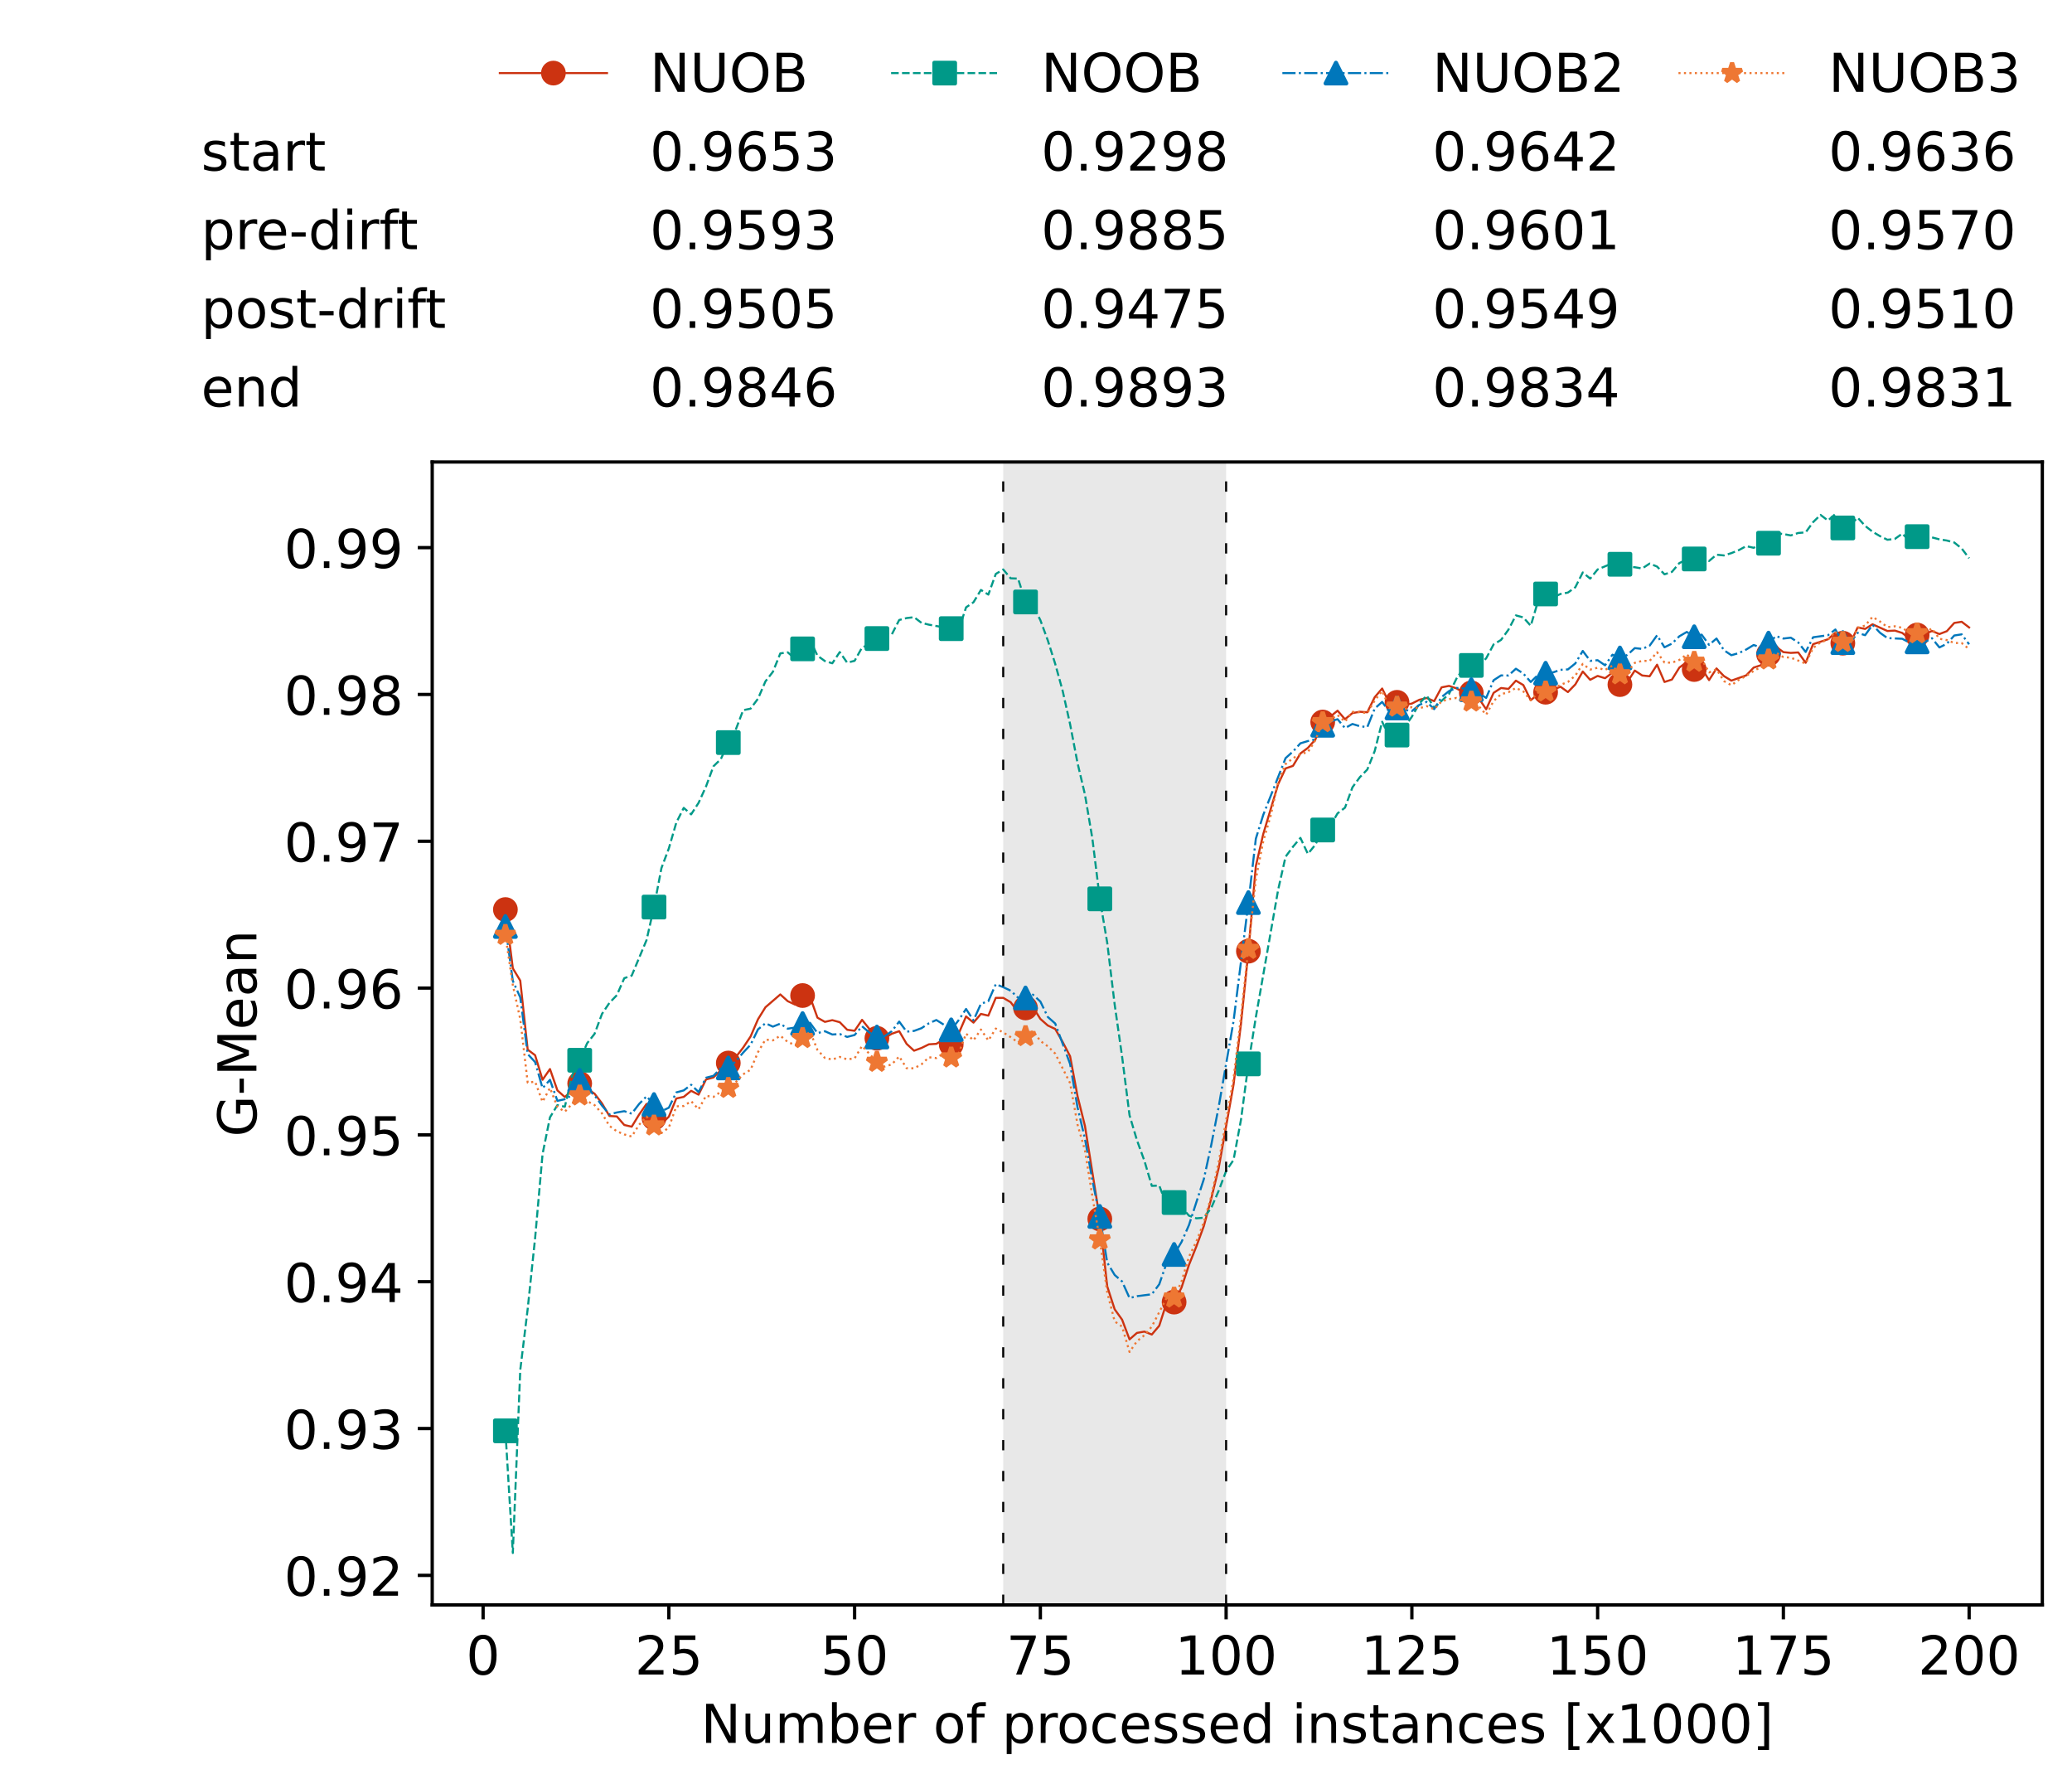 <?xml version="1.0" encoding="utf-8" standalone="no"?>
<!DOCTYPE svg PUBLIC "-//W3C//DTD SVG 1.1//EN"
  "http://www.w3.org/Graphics/SVG/1.1/DTD/svg11.dtd">
<!-- Created with matplotlib (https://matplotlib.org/) -->
<svg height="432.615pt" version="1.1" viewBox="0 0 502.65 432.615" width="502.65pt" xmlns="http://www.w3.org/2000/svg" xmlns:xlink="http://www.w3.org/1999/xlink">
 <defs>
  <style type="text/css">*{stroke-linecap:butt;stroke-linejoin:round;}</style>
 </defs>
 <g id="figure_1">
  <g id="patch_1">
   <path d="M 0 432.615 
L 502.65 432.615 
L 502.65 0 
L 0 0 
z
" style="fill:#ffffff;"/>
  </g>
  <g id="axes_1">
   <g id="patch_2">
    <path d="M 104.85 389.252 
L 495.45 389.252 
L 495.45 112.052 
L 104.85 112.052 
z
" style="fill:#ffffff;"/>
   </g>
   <g id="patch_3">
    <path clip-path="url(#pf2523f8a94)" d="M 297.446 389.252 
L 297.446 112.052 
L 243.372 112.052 
L 243.372 389.252 
z
" style="fill:#d3d3d3;opacity:0.5;"/>
   </g>
   <g id="matplotlib.axis_1">
    <g id="xtick_1">
     <g id="line2d_1">
      <defs>
       <path d="M 0 0 
L 0 3.5 
" id="maa910ce8e3" style="stroke:#000000;stroke-width:0.8;"/>
      </defs>
      <g>
       <use style="stroke:#000000;stroke-width:0.8;" x="117.197" xlink:href="#maa910ce8e3" y="389.252"/>
      </g>
     </g>
     <g id="text_1">
      <!-- 0 -->
      <g transform="translate(113.061 406.13)scale(0.13 -0.13)">
       <defs>
        <path d="M 31.781 66.406 
Q 24.172 66.406 20.328 58.906 
Q 16.5 51.422 16.5 36.375 
Q 16.5 21.391 20.328 13.891 
Q 24.172 6.391 31.781 6.391 
Q 39.453 6.391 43.281 13.891 
Q 47.125 21.391 47.125 36.375 
Q 47.125 51.422 43.281 58.906 
Q 39.453 66.406 31.781 66.406 
z
M 31.781 74.219 
Q 44.047 74.219 50.516 64.516 
Q 56.984 54.828 56.984 36.375 
Q 56.984 17.969 50.516 8.266 
Q 44.047 -1.422 31.781 -1.422 
Q 19.531 -1.422 13.062 8.266 
Q 6.594 17.969 6.594 36.375 
Q 6.594 54.828 13.062 64.516 
Q 19.531 74.219 31.781 74.219 
z
" id="DejaVuSans-48"/>
       </defs>
       <use xlink:href="#DejaVuSans-48"/>
      </g>
     </g>
    </g>
    <g id="xtick_2">
     <g id="line2d_2">
      <g>
       <use style="stroke:#000000;stroke-width:0.8;" x="162.259" xlink:href="#maa910ce8e3" y="389.252"/>
      </g>
     </g>
     <g id="text_2">
      <!-- 25 -->
      <g transform="translate(153.988 406.13)scale(0.13 -0.13)">
       <defs>
        <path d="M 19.188 8.297 
L 53.609 8.297 
L 53.609 0 
L 7.328 0 
L 7.328 8.297 
Q 12.938 14.109 22.625 23.891 
Q 32.328 33.688 34.812 36.531 
Q 39.547 41.844 41.422 45.531 
Q 43.312 49.219 43.312 52.781 
Q 43.312 58.594 39.234 62.25 
Q 35.156 65.922 28.609 65.922 
Q 23.969 65.922 18.812 64.312 
Q 13.672 62.703 7.812 59.422 
L 7.812 69.391 
Q 13.766 71.781 18.938 73 
Q 24.125 74.219 28.422 74.219 
Q 39.75 74.219 46.484 68.547 
Q 53.219 62.891 53.219 53.422 
Q 53.219 48.922 51.531 44.891 
Q 49.859 40.875 45.406 35.406 
Q 44.188 33.984 37.641 27.219 
Q 31.109 20.453 19.188 8.297 
z
" id="DejaVuSans-50"/>
        <path d="M 10.797 72.906 
L 49.516 72.906 
L 49.516 64.594 
L 19.828 64.594 
L 19.828 46.734 
Q 21.969 47.469 24.109 47.828 
Q 26.266 48.188 28.422 48.188 
Q 40.625 48.188 47.75 41.5 
Q 54.891 34.812 54.891 23.391 
Q 54.891 11.625 47.562 5.094 
Q 40.234 -1.422 26.906 -1.422 
Q 22.312 -1.422 17.547 -0.641 
Q 12.797 0.141 7.719 1.703 
L 7.719 11.625 
Q 12.109 9.234 16.797 8.062 
Q 21.484 6.891 26.703 6.891 
Q 35.156 6.891 40.078 11.328 
Q 45.016 15.766 45.016 23.391 
Q 45.016 31 40.078 35.438 
Q 35.156 39.891 26.703 39.891 
Q 22.75 39.891 18.812 39.016 
Q 14.891 38.141 10.797 36.281 
z
" id="DejaVuSans-53"/>
       </defs>
       <use xlink:href="#DejaVuSans-50"/>
       <use x="63.623" xlink:href="#DejaVuSans-53"/>
      </g>
     </g>
    </g>
    <g id="xtick_3">
     <g id="line2d_3">
      <g>
       <use style="stroke:#000000;stroke-width:0.8;" x="207.322" xlink:href="#maa910ce8e3" y="389.252"/>
      </g>
     </g>
     <g id="text_3">
      <!-- 50 -->
      <g transform="translate(199.05 406.13)scale(0.13 -0.13)">
       <use xlink:href="#DejaVuSans-53"/>
       <use x="63.623" xlink:href="#DejaVuSans-48"/>
      </g>
     </g>
    </g>
    <g id="xtick_4">
     <g id="line2d_4">
      <g>
       <use style="stroke:#000000;stroke-width:0.8;" x="252.384" xlink:href="#maa910ce8e3" y="389.252"/>
      </g>
     </g>
     <g id="text_4">
      <!-- 75 -->
      <g transform="translate(244.113 406.13)scale(0.13 -0.13)">
       <defs>
        <path d="M 8.203 72.906 
L 55.078 72.906 
L 55.078 68.703 
L 28.609 0 
L 18.312 0 
L 43.219 64.594 
L 8.203 64.594 
z
" id="DejaVuSans-55"/>
       </defs>
       <use xlink:href="#DejaVuSans-55"/>
       <use x="63.623" xlink:href="#DejaVuSans-53"/>
      </g>
     </g>
    </g>
    <g id="xtick_5">
     <g id="line2d_5">
      <g>
       <use style="stroke:#000000;stroke-width:0.8;" x="297.446" xlink:href="#maa910ce8e3" y="389.252"/>
      </g>
     </g>
     <g id="text_5">
      <!-- 100 -->
      <g transform="translate(285.039 406.13)scale(0.13 -0.13)">
       <defs>
        <path d="M 12.406 8.297 
L 28.516 8.297 
L 28.516 63.922 
L 10.984 60.406 
L 10.984 69.391 
L 28.422 72.906 
L 38.281 72.906 
L 38.281 8.297 
L 54.391 8.297 
L 54.391 0 
L 12.406 0 
z
" id="DejaVuSans-49"/>
       </defs>
       <use xlink:href="#DejaVuSans-49"/>
       <use x="63.623" xlink:href="#DejaVuSans-48"/>
       <use x="127.246" xlink:href="#DejaVuSans-48"/>
      </g>
     </g>
    </g>
    <g id="xtick_6">
     <g id="line2d_6">
      <g>
       <use style="stroke:#000000;stroke-width:0.8;" x="342.509" xlink:href="#maa910ce8e3" y="389.252"/>
      </g>
     </g>
     <g id="text_6">
      <!-- 125 -->
      <g transform="translate(330.102 406.13)scale(0.13 -0.13)">
       <use xlink:href="#DejaVuSans-49"/>
       <use x="63.623" xlink:href="#DejaVuSans-50"/>
       <use x="127.246" xlink:href="#DejaVuSans-53"/>
      </g>
     </g>
    </g>
    <g id="xtick_7">
     <g id="line2d_7">
      <g>
       <use style="stroke:#000000;stroke-width:0.8;" x="387.571" xlink:href="#maa910ce8e3" y="389.252"/>
      </g>
     </g>
     <g id="text_7">
      <!-- 150 -->
      <g transform="translate(375.164 406.13)scale(0.13 -0.13)">
       <use xlink:href="#DejaVuSans-49"/>
       <use x="63.623" xlink:href="#DejaVuSans-53"/>
       <use x="127.246" xlink:href="#DejaVuSans-48"/>
      </g>
     </g>
    </g>
    <g id="xtick_8">
     <g id="line2d_8">
      <g>
       <use style="stroke:#000000;stroke-width:0.8;" x="432.633" xlink:href="#maa910ce8e3" y="389.252"/>
      </g>
     </g>
     <g id="text_8">
      <!-- 175 -->
      <g transform="translate(420.226 406.13)scale(0.13 -0.13)">
       <use xlink:href="#DejaVuSans-49"/>
       <use x="63.623" xlink:href="#DejaVuSans-55"/>
       <use x="127.246" xlink:href="#DejaVuSans-53"/>
      </g>
     </g>
    </g>
    <g id="xtick_9">
     <g id="line2d_9">
      <g>
       <use style="stroke:#000000;stroke-width:0.8;" x="477.695" xlink:href="#maa910ce8e3" y="389.252"/>
      </g>
     </g>
     <g id="text_9">
      <!-- 200 -->
      <g transform="translate(465.289 406.13)scale(0.13 -0.13)">
       <use xlink:href="#DejaVuSans-50"/>
       <use x="63.623" xlink:href="#DejaVuSans-48"/>
       <use x="127.246" xlink:href="#DejaVuSans-48"/>
      </g>
     </g>
    </g>
    <g id="text_10">
     <!-- Number of processed instances [x1000] -->
     <g transform="translate(170.025 422.711)scale(0.13 -0.13)">
      <defs>
       <path d="M 9.812 72.906 
L 23.094 72.906 
L 55.422 11.922 
L 55.422 72.906 
L 64.984 72.906 
L 64.984 0 
L 51.703 0 
L 19.391 60.984 
L 19.391 0 
L 9.812 0 
z
" id="DejaVuSans-78"/>
       <path d="M 8.5 21.578 
L 8.5 54.688 
L 17.484 54.688 
L 17.484 21.922 
Q 17.484 14.156 20.5 10.266 
Q 23.531 6.391 29.594 6.391 
Q 36.859 6.391 41.078 11.031 
Q 45.312 15.672 45.312 23.688 
L 45.312 54.688 
L 54.297 54.688 
L 54.297 0 
L 45.312 0 
L 45.312 8.406 
Q 42.047 3.422 37.719 1 
Q 33.406 -1.422 27.688 -1.422 
Q 18.266 -1.422 13.375 4.438 
Q 8.5 10.297 8.5 21.578 
z
M 31.109 56 
z
" id="DejaVuSans-117"/>
       <path d="M 52 44.188 
Q 55.375 50.25 60.062 53.125 
Q 64.75 56 71.094 56 
Q 79.641 56 84.281 50.016 
Q 88.922 44.047 88.922 33.016 
L 88.922 0 
L 79.891 0 
L 79.891 32.719 
Q 79.891 40.578 77.094 44.375 
Q 74.312 48.188 68.609 48.188 
Q 61.625 48.188 57.562 43.547 
Q 53.516 38.922 53.516 30.906 
L 53.516 0 
L 44.484 0 
L 44.484 32.719 
Q 44.484 40.625 41.703 44.406 
Q 38.922 48.188 33.109 48.188 
Q 26.219 48.188 22.156 43.531 
Q 18.109 38.875 18.109 30.906 
L 18.109 0 
L 9.078 0 
L 9.078 54.688 
L 18.109 54.688 
L 18.109 46.188 
Q 21.188 51.219 25.484 53.609 
Q 29.781 56 35.688 56 
Q 41.656 56 45.828 52.969 
Q 50 49.953 52 44.188 
z
" id="DejaVuSans-109"/>
       <path d="M 48.688 27.297 
Q 48.688 37.203 44.609 42.844 
Q 40.531 48.484 33.406 48.484 
Q 26.266 48.484 22.188 42.844 
Q 18.109 37.203 18.109 27.297 
Q 18.109 17.391 22.188 11.75 
Q 26.266 6.109 33.406 6.109 
Q 40.531 6.109 44.609 11.75 
Q 48.688 17.391 48.688 27.297 
z
M 18.109 46.391 
Q 20.953 51.266 25.266 53.625 
Q 29.594 56 35.594 56 
Q 45.562 56 51.781 48.094 
Q 58.016 40.188 58.016 27.297 
Q 58.016 14.406 51.781 6.484 
Q 45.562 -1.422 35.594 -1.422 
Q 29.594 -1.422 25.266 0.953 
Q 20.953 3.328 18.109 8.203 
L 18.109 0 
L 9.078 0 
L 9.078 75.984 
L 18.109 75.984 
z
" id="DejaVuSans-98"/>
       <path d="M 56.203 29.594 
L 56.203 25.203 
L 14.891 25.203 
Q 15.484 15.922 20.484 11.062 
Q 25.484 6.203 34.422 6.203 
Q 39.594 6.203 44.453 7.469 
Q 49.312 8.734 54.109 11.281 
L 54.109 2.781 
Q 49.266 0.734 44.188 -0.344 
Q 39.109 -1.422 33.891 -1.422 
Q 20.797 -1.422 13.156 6.188 
Q 5.516 13.812 5.516 26.812 
Q 5.516 40.234 12.766 48.109 
Q 20.016 56 32.328 56 
Q 43.359 56 49.781 48.891 
Q 56.203 41.797 56.203 29.594 
z
M 47.219 32.234 
Q 47.125 39.594 43.094 43.984 
Q 39.062 48.391 32.422 48.391 
Q 24.906 48.391 20.391 44.141 
Q 15.875 39.891 15.188 32.172 
z
" id="DejaVuSans-101"/>
       <path d="M 41.109 46.297 
Q 39.594 47.172 37.812 47.578 
Q 36.031 48 33.891 48 
Q 26.266 48 22.188 43.047 
Q 18.109 38.094 18.109 28.812 
L 18.109 0 
L 9.078 0 
L 9.078 54.688 
L 18.109 54.688 
L 18.109 46.188 
Q 20.953 51.172 25.484 53.578 
Q 30.031 56 36.531 56 
Q 37.453 56 38.578 55.875 
Q 39.703 55.766 41.062 55.516 
z
" id="DejaVuSans-114"/>
       <path id="DejaVuSans-32"/>
       <path d="M 30.609 48.391 
Q 23.391 48.391 19.188 42.75 
Q 14.984 37.109 14.984 27.297 
Q 14.984 17.484 19.156 11.844 
Q 23.344 6.203 30.609 6.203 
Q 37.797 6.203 41.984 11.859 
Q 46.188 17.531 46.188 27.297 
Q 46.188 37.016 41.984 42.703 
Q 37.797 48.391 30.609 48.391 
z
M 30.609 56 
Q 42.328 56 49.016 48.375 
Q 55.719 40.766 55.719 27.297 
Q 55.719 13.875 49.016 6.219 
Q 42.328 -1.422 30.609 -1.422 
Q 18.844 -1.422 12.172 6.219 
Q 5.516 13.875 5.516 27.297 
Q 5.516 40.766 12.172 48.375 
Q 18.844 56 30.609 56 
z
" id="DejaVuSans-111"/>
       <path d="M 37.109 75.984 
L 37.109 68.5 
L 28.516 68.5 
Q 23.688 68.5 21.797 66.547 
Q 19.922 64.594 19.922 59.516 
L 19.922 54.688 
L 34.719 54.688 
L 34.719 47.703 
L 19.922 47.703 
L 19.922 0 
L 10.891 0 
L 10.891 47.703 
L 2.297 47.703 
L 2.297 54.688 
L 10.891 54.688 
L 10.891 58.5 
Q 10.891 67.625 15.141 71.797 
Q 19.391 75.984 28.609 75.984 
z
" id="DejaVuSans-102"/>
       <path d="M 18.109 8.203 
L 18.109 -20.797 
L 9.078 -20.797 
L 9.078 54.688 
L 18.109 54.688 
L 18.109 46.391 
Q 20.953 51.266 25.266 53.625 
Q 29.594 56 35.594 56 
Q 45.562 56 51.781 48.094 
Q 58.016 40.188 58.016 27.297 
Q 58.016 14.406 51.781 6.484 
Q 45.562 -1.422 35.594 -1.422 
Q 29.594 -1.422 25.266 0.953 
Q 20.953 3.328 18.109 8.203 
z
M 48.688 27.297 
Q 48.688 37.203 44.609 42.844 
Q 40.531 48.484 33.406 48.484 
Q 26.266 48.484 22.188 42.844 
Q 18.109 37.203 18.109 27.297 
Q 18.109 17.391 22.188 11.75 
Q 26.266 6.109 33.406 6.109 
Q 40.531 6.109 44.609 11.75 
Q 48.688 17.391 48.688 27.297 
z
" id="DejaVuSans-112"/>
       <path d="M 48.781 52.594 
L 48.781 44.188 
Q 44.969 46.297 41.141 47.344 
Q 37.312 48.391 33.406 48.391 
Q 24.656 48.391 19.812 42.844 
Q 14.984 37.312 14.984 27.297 
Q 14.984 17.281 19.812 11.734 
Q 24.656 6.203 33.406 6.203 
Q 37.312 6.203 41.141 7.25 
Q 44.969 8.297 48.781 10.406 
L 48.781 2.094 
Q 45.016 0.344 40.984 -0.531 
Q 36.969 -1.422 32.422 -1.422 
Q 20.062 -1.422 12.781 6.344 
Q 5.516 14.109 5.516 27.297 
Q 5.516 40.672 12.859 48.328 
Q 20.219 56 33.016 56 
Q 37.156 56 41.109 55.141 
Q 45.062 54.297 48.781 52.594 
z
" id="DejaVuSans-99"/>
       <path d="M 44.281 53.078 
L 44.281 44.578 
Q 40.484 46.531 36.375 47.5 
Q 32.281 48.484 27.875 48.484 
Q 21.188 48.484 17.844 46.438 
Q 14.5 44.391 14.5 40.281 
Q 14.5 37.156 16.891 35.375 
Q 19.281 33.594 26.516 31.984 
L 29.594 31.297 
Q 39.156 29.25 43.188 25.516 
Q 47.219 21.781 47.219 15.094 
Q 47.219 7.469 41.188 3.016 
Q 35.156 -1.422 24.609 -1.422 
Q 20.219 -1.422 15.453 -0.562 
Q 10.688 0.297 5.422 2 
L 5.422 11.281 
Q 10.406 8.688 15.234 7.391 
Q 20.062 6.109 24.812 6.109 
Q 31.156 6.109 34.562 8.281 
Q 37.984 10.453 37.984 14.406 
Q 37.984 18.062 35.516 20.016 
Q 33.062 21.969 24.703 23.781 
L 21.578 24.516 
Q 13.234 26.266 9.516 29.906 
Q 5.812 33.547 5.812 39.891 
Q 5.812 47.609 11.281 51.797 
Q 16.75 56 26.812 56 
Q 31.781 56 36.172 55.266 
Q 40.578 54.547 44.281 53.078 
z
" id="DejaVuSans-115"/>
       <path d="M 45.406 46.391 
L 45.406 75.984 
L 54.391 75.984 
L 54.391 0 
L 45.406 0 
L 45.406 8.203 
Q 42.578 3.328 38.25 0.953 
Q 33.938 -1.422 27.875 -1.422 
Q 17.969 -1.422 11.734 6.484 
Q 5.516 14.406 5.516 27.297 
Q 5.516 40.188 11.734 48.094 
Q 17.969 56 27.875 56 
Q 33.938 56 38.25 53.625 
Q 42.578 51.266 45.406 46.391 
z
M 14.797 27.297 
Q 14.797 17.391 18.875 11.75 
Q 22.953 6.109 30.078 6.109 
Q 37.203 6.109 41.297 11.75 
Q 45.406 17.391 45.406 27.297 
Q 45.406 37.203 41.297 42.844 
Q 37.203 48.484 30.078 48.484 
Q 22.953 48.484 18.875 42.844 
Q 14.797 37.203 14.797 27.297 
z
" id="DejaVuSans-100"/>
       <path d="M 9.422 54.688 
L 18.406 54.688 
L 18.406 0 
L 9.422 0 
z
M 9.422 75.984 
L 18.406 75.984 
L 18.406 64.594 
L 9.422 64.594 
z
" id="DejaVuSans-105"/>
       <path d="M 54.891 33.016 
L 54.891 0 
L 45.906 0 
L 45.906 32.719 
Q 45.906 40.484 42.875 44.328 
Q 39.844 48.188 33.797 48.188 
Q 26.516 48.188 22.312 43.547 
Q 18.109 38.922 18.109 30.906 
L 18.109 0 
L 9.078 0 
L 9.078 54.688 
L 18.109 54.688 
L 18.109 46.188 
Q 21.344 51.125 25.703 53.562 
Q 30.078 56 35.797 56 
Q 45.219 56 50.047 50.172 
Q 54.891 44.344 54.891 33.016 
z
" id="DejaVuSans-110"/>
       <path d="M 18.312 70.219 
L 18.312 54.688 
L 36.812 54.688 
L 36.812 47.703 
L 18.312 47.703 
L 18.312 18.016 
Q 18.312 11.328 20.141 9.422 
Q 21.969 7.516 27.594 7.516 
L 36.812 7.516 
L 36.812 0 
L 27.594 0 
Q 17.188 0 13.234 3.875 
Q 9.281 7.766 9.281 18.016 
L 9.281 47.703 
L 2.688 47.703 
L 2.688 54.688 
L 9.281 54.688 
L 9.281 70.219 
z
" id="DejaVuSans-116"/>
       <path d="M 34.281 27.484 
Q 23.391 27.484 19.188 25 
Q 14.984 22.516 14.984 16.5 
Q 14.984 11.719 18.141 8.906 
Q 21.297 6.109 26.703 6.109 
Q 34.188 6.109 38.703 11.406 
Q 43.219 16.703 43.219 25.484 
L 43.219 27.484 
z
M 52.203 31.203 
L 52.203 0 
L 43.219 0 
L 43.219 8.297 
Q 40.141 3.328 35.547 0.953 
Q 30.953 -1.422 24.312 -1.422 
Q 15.922 -1.422 10.953 3.297 
Q 6 8.016 6 15.922 
Q 6 25.141 12.172 29.828 
Q 18.359 34.516 30.609 34.516 
L 43.219 34.516 
L 43.219 35.406 
Q 43.219 41.609 39.141 45 
Q 35.062 48.391 27.688 48.391 
Q 23 48.391 18.547 47.266 
Q 14.109 46.141 10.016 43.891 
L 10.016 52.203 
Q 14.938 54.109 19.578 55.047 
Q 24.219 56 28.609 56 
Q 40.484 56 46.344 49.844 
Q 52.203 43.703 52.203 31.203 
z
" id="DejaVuSans-97"/>
       <path d="M 8.594 75.984 
L 29.297 75.984 
L 29.297 69 
L 17.578 69 
L 17.578 -6.203 
L 29.297 -6.203 
L 29.297 -13.188 
L 8.594 -13.188 
z
" id="DejaVuSans-91"/>
       <path d="M 54.891 54.688 
L 35.109 28.078 
L 55.906 0 
L 45.312 0 
L 29.391 21.484 
L 13.484 0 
L 2.875 0 
L 24.125 28.609 
L 4.688 54.688 
L 15.281 54.688 
L 29.781 35.203 
L 44.281 54.688 
z
" id="DejaVuSans-120"/>
       <path d="M 30.422 75.984 
L 30.422 -13.188 
L 9.719 -13.188 
L 9.719 -6.203 
L 21.391 -6.203 
L 21.391 69 
L 9.719 69 
L 9.719 75.984 
z
" id="DejaVuSans-93"/>
      </defs>
      <use xlink:href="#DejaVuSans-78"/>
      <use x="74.805" xlink:href="#DejaVuSans-117"/>
      <use x="138.184" xlink:href="#DejaVuSans-109"/>
      <use x="235.596" xlink:href="#DejaVuSans-98"/>
      <use x="299.072" xlink:href="#DejaVuSans-101"/>
      <use x="360.596" xlink:href="#DejaVuSans-114"/>
      <use x="401.709" xlink:href="#DejaVuSans-32"/>
      <use x="433.496" xlink:href="#DejaVuSans-111"/>
      <use x="494.678" xlink:href="#DejaVuSans-102"/>
      <use x="529.883" xlink:href="#DejaVuSans-32"/>
      <use x="561.67" xlink:href="#DejaVuSans-112"/>
      <use x="625.146" xlink:href="#DejaVuSans-114"/>
      <use x="664.01" xlink:href="#DejaVuSans-111"/>
      <use x="725.191" xlink:href="#DejaVuSans-99"/>
      <use x="780.172" xlink:href="#DejaVuSans-101"/>
      <use x="841.695" xlink:href="#DejaVuSans-115"/>
      <use x="893.795" xlink:href="#DejaVuSans-115"/>
      <use x="945.895" xlink:href="#DejaVuSans-101"/>
      <use x="1007.418" xlink:href="#DejaVuSans-100"/>
      <use x="1070.895" xlink:href="#DejaVuSans-32"/>
      <use x="1102.682" xlink:href="#DejaVuSans-105"/>
      <use x="1130.465" xlink:href="#DejaVuSans-110"/>
      <use x="1193.844" xlink:href="#DejaVuSans-115"/>
      <use x="1245.943" xlink:href="#DejaVuSans-116"/>
      <use x="1285.152" xlink:href="#DejaVuSans-97"/>
      <use x="1346.432" xlink:href="#DejaVuSans-110"/>
      <use x="1409.811" xlink:href="#DejaVuSans-99"/>
      <use x="1464.791" xlink:href="#DejaVuSans-101"/>
      <use x="1526.314" xlink:href="#DejaVuSans-115"/>
      <use x="1578.414" xlink:href="#DejaVuSans-32"/>
      <use x="1610.201" xlink:href="#DejaVuSans-91"/>
      <use x="1649.215" xlink:href="#DejaVuSans-120"/>
      <use x="1708.395" xlink:href="#DejaVuSans-49"/>
      <use x="1772.018" xlink:href="#DejaVuSans-48"/>
      <use x="1835.641" xlink:href="#DejaVuSans-48"/>
      <use x="1899.264" xlink:href="#DejaVuSans-48"/>
      <use x="1962.887" xlink:href="#DejaVuSans-93"/>
     </g>
    </g>
   </g>
   <g id="matplotlib.axis_2">
    <g id="ytick_1">
     <g id="line2d_10">
      <defs>
       <path d="M 0 0 
L -3.5 0 
" id="me19c3cb3cc" style="stroke:#000000;stroke-width:0.8;"/>
      </defs>
      <g>
       <use style="stroke:#000000;stroke-width:0.8;" x="104.85" xlink:href="#me19c3cb3cc" y="382.078"/>
      </g>
     </g>
     <g id="text_11">
      <!-- 0.92 -->
      <g transform="translate(68.905 387.017)scale(0.13 -0.13)">
       <defs>
        <path d="M 10.688 12.406 
L 21 12.406 
L 21 0 
L 10.688 0 
z
" id="DejaVuSans-46"/>
        <path d="M 10.984 1.516 
L 10.984 10.5 
Q 14.703 8.734 18.5 7.812 
Q 22.312 6.891 25.984 6.891 
Q 35.75 6.891 40.891 13.453 
Q 46.047 20.016 46.781 33.406 
Q 43.953 29.203 39.594 26.953 
Q 35.25 24.703 29.984 24.703 
Q 19.047 24.703 12.672 31.312 
Q 6.297 37.938 6.297 49.422 
Q 6.297 60.641 12.938 67.422 
Q 19.578 74.219 30.609 74.219 
Q 43.266 74.219 49.922 64.516 
Q 56.594 54.828 56.594 36.375 
Q 56.594 19.141 48.406 8.859 
Q 40.234 -1.422 26.422 -1.422 
Q 22.703 -1.422 18.891 -0.688 
Q 15.094 0.047 10.984 1.516 
z
M 30.609 32.422 
Q 37.25 32.422 41.125 36.953 
Q 45.016 41.5 45.016 49.422 
Q 45.016 57.281 41.125 61.844 
Q 37.25 66.406 30.609 66.406 
Q 23.969 66.406 20.094 61.844 
Q 16.219 57.281 16.219 49.422 
Q 16.219 41.5 20.094 36.953 
Q 23.969 32.422 30.609 32.422 
z
" id="DejaVuSans-57"/>
       </defs>
       <use xlink:href="#DejaVuSans-48"/>
       <use x="63.623" xlink:href="#DejaVuSans-46"/>
       <use x="95.41" xlink:href="#DejaVuSans-57"/>
       <use x="159.033" xlink:href="#DejaVuSans-50"/>
      </g>
     </g>
    </g>
    <g id="ytick_2">
     <g id="line2d_11">
      <g>
       <use style="stroke:#000000;stroke-width:0.8;" x="104.85" xlink:href="#me19c3cb3cc" y="346.47"/>
      </g>
     </g>
     <g id="text_12">
      <!-- 0.93 -->
      <g transform="translate(68.905 351.409)scale(0.13 -0.13)">
       <defs>
        <path d="M 40.578 39.312 
Q 47.656 37.797 51.625 33 
Q 55.609 28.219 55.609 21.188 
Q 55.609 10.406 48.188 4.484 
Q 40.766 -1.422 27.094 -1.422 
Q 22.516 -1.422 17.656 -0.516 
Q 12.797 0.391 7.625 2.203 
L 7.625 11.719 
Q 11.719 9.328 16.594 8.109 
Q 21.484 6.891 26.812 6.891 
Q 36.078 6.891 40.938 10.547 
Q 45.797 14.203 45.797 21.188 
Q 45.797 27.641 41.281 31.266 
Q 36.766 34.906 28.719 34.906 
L 20.219 34.906 
L 20.219 43.016 
L 29.109 43.016 
Q 36.375 43.016 40.234 45.922 
Q 44.094 48.828 44.094 54.297 
Q 44.094 59.906 40.109 62.906 
Q 36.141 65.922 28.719 65.922 
Q 24.656 65.922 20.016 65.031 
Q 15.375 64.156 9.812 62.312 
L 9.812 71.094 
Q 15.438 72.656 20.344 73.438 
Q 25.25 74.219 29.594 74.219 
Q 40.828 74.219 47.359 69.109 
Q 53.906 64.016 53.906 55.328 
Q 53.906 49.266 50.438 45.094 
Q 46.969 40.922 40.578 39.312 
z
" id="DejaVuSans-51"/>
       </defs>
       <use xlink:href="#DejaVuSans-48"/>
       <use x="63.623" xlink:href="#DejaVuSans-46"/>
       <use x="95.41" xlink:href="#DejaVuSans-57"/>
       <use x="159.033" xlink:href="#DejaVuSans-51"/>
      </g>
     </g>
    </g>
    <g id="ytick_3">
     <g id="line2d_12">
      <g>
       <use style="stroke:#000000;stroke-width:0.8;" x="104.85" xlink:href="#me19c3cb3cc" y="310.861"/>
      </g>
     </g>
     <g id="text_13">
      <!-- 0.94 -->
      <g transform="translate(68.905 315.8)scale(0.13 -0.13)">
       <defs>
        <path d="M 37.797 64.312 
L 12.891 25.391 
L 37.797 25.391 
z
M 35.203 72.906 
L 47.609 72.906 
L 47.609 25.391 
L 58.016 25.391 
L 58.016 17.188 
L 47.609 17.188 
L 47.609 0 
L 37.797 0 
L 37.797 17.188 
L 4.891 17.188 
L 4.891 26.703 
z
" id="DejaVuSans-52"/>
       </defs>
       <use xlink:href="#DejaVuSans-48"/>
       <use x="63.623" xlink:href="#DejaVuSans-46"/>
       <use x="95.41" xlink:href="#DejaVuSans-57"/>
       <use x="159.033" xlink:href="#DejaVuSans-52"/>
      </g>
     </g>
    </g>
    <g id="ytick_4">
     <g id="line2d_13">
      <g>
       <use style="stroke:#000000;stroke-width:0.8;" x="104.85" xlink:href="#me19c3cb3cc" y="275.253"/>
      </g>
     </g>
     <g id="text_14">
      <!-- 0.95 -->
      <g transform="translate(68.905 280.192)scale(0.13 -0.13)">
       <use xlink:href="#DejaVuSans-48"/>
       <use x="63.623" xlink:href="#DejaVuSans-46"/>
       <use x="95.41" xlink:href="#DejaVuSans-57"/>
       <use x="159.033" xlink:href="#DejaVuSans-53"/>
      </g>
     </g>
    </g>
    <g id="ytick_5">
     <g id="line2d_14">
      <g>
       <use style="stroke:#000000;stroke-width:0.8;" x="104.85" xlink:href="#me19c3cb3cc" y="239.645"/>
      </g>
     </g>
     <g id="text_15">
      <!-- 0.96 -->
      <g transform="translate(68.905 244.584)scale(0.13 -0.13)">
       <defs>
        <path d="M 33.016 40.375 
Q 26.375 40.375 22.484 35.828 
Q 18.609 31.297 18.609 23.391 
Q 18.609 15.531 22.484 10.953 
Q 26.375 6.391 33.016 6.391 
Q 39.656 6.391 43.531 10.953 
Q 47.406 15.531 47.406 23.391 
Q 47.406 31.297 43.531 35.828 
Q 39.656 40.375 33.016 40.375 
z
M 52.594 71.297 
L 52.594 62.312 
Q 48.875 64.062 45.094 64.984 
Q 41.312 65.922 37.594 65.922 
Q 27.828 65.922 22.672 59.328 
Q 17.531 52.734 16.797 39.406 
Q 19.672 43.656 24.016 45.922 
Q 28.375 48.188 33.594 48.188 
Q 44.578 48.188 50.953 41.516 
Q 57.328 34.859 57.328 23.391 
Q 57.328 12.156 50.688 5.359 
Q 44.047 -1.422 33.016 -1.422 
Q 20.359 -1.422 13.672 8.266 
Q 6.984 17.969 6.984 36.375 
Q 6.984 53.656 15.188 63.938 
Q 23.391 74.219 37.203 74.219 
Q 40.922 74.219 44.703 73.484 
Q 48.484 72.75 52.594 71.297 
z
" id="DejaVuSans-54"/>
       </defs>
       <use xlink:href="#DejaVuSans-48"/>
       <use x="63.623" xlink:href="#DejaVuSans-46"/>
       <use x="95.41" xlink:href="#DejaVuSans-57"/>
       <use x="159.033" xlink:href="#DejaVuSans-54"/>
      </g>
     </g>
    </g>
    <g id="ytick_6">
     <g id="line2d_15">
      <g>
       <use style="stroke:#000000;stroke-width:0.8;" x="104.85" xlink:href="#me19c3cb3cc" y="204.036"/>
      </g>
     </g>
     <g id="text_16">
      <!-- 0.97 -->
      <g transform="translate(68.905 208.975)scale(0.13 -0.13)">
       <use xlink:href="#DejaVuSans-48"/>
       <use x="63.623" xlink:href="#DejaVuSans-46"/>
       <use x="95.41" xlink:href="#DejaVuSans-57"/>
       <use x="159.033" xlink:href="#DejaVuSans-55"/>
      </g>
     </g>
    </g>
    <g id="ytick_7">
     <g id="line2d_16">
      <g>
       <use style="stroke:#000000;stroke-width:0.8;" x="104.85" xlink:href="#me19c3cb3cc" y="168.428"/>
      </g>
     </g>
     <g id="text_17">
      <!-- 0.98 -->
      <g transform="translate(68.905 173.367)scale(0.13 -0.13)">
       <defs>
        <path d="M 31.781 34.625 
Q 24.75 34.625 20.719 30.859 
Q 16.703 27.094 16.703 20.516 
Q 16.703 13.922 20.719 10.156 
Q 24.75 6.391 31.781 6.391 
Q 38.812 6.391 42.859 10.172 
Q 46.922 13.969 46.922 20.516 
Q 46.922 27.094 42.891 30.859 
Q 38.875 34.625 31.781 34.625 
z
M 21.922 38.812 
Q 15.578 40.375 12.031 44.719 
Q 8.5 49.078 8.5 55.328 
Q 8.5 64.062 14.719 69.141 
Q 20.953 74.219 31.781 74.219 
Q 42.672 74.219 48.875 69.141 
Q 55.078 64.062 55.078 55.328 
Q 55.078 49.078 51.531 44.719 
Q 48 40.375 41.703 38.812 
Q 48.828 37.156 52.797 32.312 
Q 56.781 27.484 56.781 20.516 
Q 56.781 9.906 50.312 4.234 
Q 43.844 -1.422 31.781 -1.422 
Q 19.734 -1.422 13.25 4.234 
Q 6.781 9.906 6.781 20.516 
Q 6.781 27.484 10.781 32.312 
Q 14.797 37.156 21.922 38.812 
z
M 18.312 54.391 
Q 18.312 48.734 21.844 45.562 
Q 25.391 42.391 31.781 42.391 
Q 38.141 42.391 41.719 45.562 
Q 45.312 48.734 45.312 54.391 
Q 45.312 60.062 41.719 63.234 
Q 38.141 66.406 31.781 66.406 
Q 25.391 66.406 21.844 63.234 
Q 18.312 60.062 18.312 54.391 
z
" id="DejaVuSans-56"/>
       </defs>
       <use xlink:href="#DejaVuSans-48"/>
       <use x="63.623" xlink:href="#DejaVuSans-46"/>
       <use x="95.41" xlink:href="#DejaVuSans-57"/>
       <use x="159.033" xlink:href="#DejaVuSans-56"/>
      </g>
     </g>
    </g>
    <g id="ytick_8">
     <g id="line2d_17">
      <g>
       <use style="stroke:#000000;stroke-width:0.8;" x="104.85" xlink:href="#me19c3cb3cc" y="132.82"/>
      </g>
     </g>
     <g id="text_18">
      <!-- 0.99 -->
      <g transform="translate(68.905 137.759)scale(0.13 -0.13)">
       <use xlink:href="#DejaVuSans-48"/>
       <use x="63.623" xlink:href="#DejaVuSans-46"/>
       <use x="95.41" xlink:href="#DejaVuSans-57"/>
       <use x="159.033" xlink:href="#DejaVuSans-57"/>
      </g>
     </g>
    </g>
    <g id="text_19">
     <!-- G-Mean -->
     <g transform="translate(62.201 275.744)rotate(-90)scale(0.13 -0.13)">
      <defs>
       <path d="M 59.516 10.406 
L 59.516 29.984 
L 43.406 29.984 
L 43.406 38.094 
L 69.281 38.094 
L 69.281 6.781 
Q 63.578 2.734 56.688 0.656 
Q 49.812 -1.422 42 -1.422 
Q 24.906 -1.422 15.25 8.562 
Q 5.609 18.562 5.609 36.375 
Q 5.609 54.25 15.25 64.234 
Q 24.906 74.219 42 74.219 
Q 49.125 74.219 55.547 72.453 
Q 61.969 70.703 67.391 67.281 
L 67.391 56.781 
Q 61.922 61.422 55.766 63.766 
Q 49.609 66.109 42.828 66.109 
Q 29.438 66.109 22.719 58.641 
Q 16.016 51.172 16.016 36.375 
Q 16.016 21.625 22.719 14.156 
Q 29.438 6.688 42.828 6.688 
Q 48.047 6.688 52.141 7.594 
Q 56.25 8.5 59.516 10.406 
z
" id="DejaVuSans-71"/>
       <path d="M 4.891 31.391 
L 31.203 31.391 
L 31.203 23.391 
L 4.891 23.391 
z
" id="DejaVuSans-45"/>
       <path d="M 9.812 72.906 
L 24.516 72.906 
L 43.109 23.297 
L 61.812 72.906 
L 76.516 72.906 
L 76.516 0 
L 66.891 0 
L 66.891 64.016 
L 48.094 14.016 
L 38.188 14.016 
L 19.391 64.016 
L 19.391 0 
L 9.812 0 
z
" id="DejaVuSans-77"/>
      </defs>
      <use xlink:href="#DejaVuSans-71"/>
      <use x="77.49" xlink:href="#DejaVuSans-45"/>
      <use x="113.574" xlink:href="#DejaVuSans-77"/>
      <use x="199.854" xlink:href="#DejaVuSans-101"/>
      <use x="261.377" xlink:href="#DejaVuSans-97"/>
      <use x="322.656" xlink:href="#DejaVuSans-110"/>
     </g>
    </g>
   </g>
   <g id="line2d_18"/>
   <g id="line2d_19"/>
   <g id="line2d_20"/>
   <g id="line2d_21"/>
   <g id="line2d_22"/>
   <g id="line2d_23">
    <path clip-path="url(#pf2523f8a94)" d="M 122.605 220.596 
L 124.407 234.846 
L 126.21 237.841 
L 128.012 254.571 
L 129.815 255.931 
L 131.617 261.885 
L 133.419 259.28 
L 135.222 264.46 
L 137.024 266.07 
L 140.629 262.789 
L 144.234 265.254 
L 146.037 267.609 
L 147.839 270.662 
L 149.642 270.777 
L 151.444 272.846 
L 153.247 273.265 
L 155.049 270.313 
L 156.852 267.731 
L 158.654 271.167 
L 160.457 272.595 
L 162.259 270.82 
L 164.062 266.42 
L 165.864 266.031 
L 167.667 264.561 
L 169.469 265.491 
L 171.272 261.811 
L 173.074 261.323 
L 176.679 257.818 
L 178.482 256.398 
L 180.284 254.084 
L 182.087 251.381 
L 183.889 247.204 
L 185.692 244.295 
L 189.297 241.187 
L 191.099 242.82 
L 192.902 243.654 
L 194.704 241.454 
L 196.507 241.776 
L 198.309 246.822 
L 200.112 247.839 
L 201.914 247.425 
L 203.717 247.919 
L 205.519 249.752 
L 207.322 250.004 
L 209.124 247.345 
L 212.729 251.821 
L 214.532 251.776 
L 216.334 250.727 
L 218.137 250.094 
L 219.939 253.177 
L 221.742 254.831 
L 223.544 254.167 
L 225.347 253.283 
L 227.149 253.168 
L 228.952 252.068 
L 230.754 253.332 
L 232.557 250.689 
L 234.359 246.518 
L 236.162 248.022 
L 237.964 245.91 
L 239.767 246.327 
L 241.569 242.016 
L 243.372 242.012 
L 245.174 243.065 
L 246.976 245.463 
L 248.779 244.46 
L 250.581 244.258 
L 252.384 247.123 
L 254.186 248.716 
L 255.989 249.564 
L 257.791 252.708 
L 259.594 256.169 
L 261.396 265.83 
L 263.199 273.075 
L 266.804 295.635 
L 268.606 312 
L 270.409 317.55 
L 272.211 320.063 
L 274.014 324.846 
L 275.816 323.276 
L 277.619 322.955 
L 279.421 323.669 
L 281.224 321.537 
L 283.026 315.903 
L 284.829 315.802 
L 286.631 312.28 
L 288.434 306.782 
L 290.236 302.287 
L 292.039 297.363 
L 293.841 290.704 
L 295.644 283.28 
L 299.249 263.041 
L 301.051 248.301 
L 302.854 230.691 
L 304.656 210.048 
L 306.459 202.265 
L 310.064 190.206 
L 311.866 186.372 
L 313.669 185.749 
L 315.471 182.743 
L 317.274 181.393 
L 319.076 179.403 
L 320.879 175.118 
L 322.681 173.822 
L 324.484 172.367 
L 326.286 174.436 
L 328.089 172.948 
L 329.891 172.626 
L 331.694 172.745 
L 333.496 169.092 
L 335.299 166.988 
L 337.101 170.656 
L 338.904 170.335 
L 340.706 170.991 
L 342.509 170.635 
L 344.311 169.724 
L 346.114 169.29 
L 347.916 170.053 
L 349.719 166.706 
L 351.521 166.352 
L 353.324 166.952 
L 355.126 167.989 
L 356.928 168.049 
L 358.731 169.348 
L 360.533 172.029 
L 362.336 168.038 
L 364.138 166.866 
L 365.941 167.083 
L 367.743 165.085 
L 369.546 166.154 
L 371.348 169.816 
L 373.151 168.352 
L 374.953 167.886 
L 376.756 167.285 
L 378.558 166.553 
L 380.361 167.851 
L 382.163 165.995 
L 383.966 162.867 
L 385.768 164.874 
L 387.571 163.935 
L 389.373 164.491 
L 391.176 163.132 
L 392.978 166.038 
L 394.781 165.406 
L 396.583 162.636 
L 398.386 163.828 
L 400.188 164.015 
L 401.991 161.212 
L 403.793 165.402 
L 405.596 164.814 
L 407.398 161.91 
L 409.201 160.568 
L 411.003 162.383 
L 412.806 162.069 
L 414.608 164.949 
L 416.411 162.12 
L 418.213 163.974 
L 420.016 165.078 
L 423.621 163.802 
L 425.423 161.914 
L 427.226 161.323 
L 429.028 158.663 
L 430.831 156.86 
L 432.633 158.163 
L 434.436 158.35 
L 436.238 158.238 
L 438.041 160.744 
L 439.843 156.238 
L 443.448 155.044 
L 445.251 153.464 
L 447.053 155.993 
L 448.856 156.026 
L 450.658 152.168 
L 452.461 152.538 
L 454.263 151.41 
L 457.868 153.036 
L 459.671 152.938 
L 461.473 153.51 
L 463.276 154.957 
L 465.078 154.02 
L 466.881 153.811 
L 468.683 153.042 
L 470.485 153.781 
L 472.288 153.081 
L 474.09 151.085 
L 475.893 150.804 
L 477.695 152.182 
L 477.695 152.182 
" style="fill:none;stroke:#cc3311;stroke-linecap:square;stroke-width:0.5;"/>
    <defs>
     <path d="M 0 2.5 
C 0.663 2.5 1.299 2.237 1.768 1.768 
C 2.237 1.299 2.5 0.663 2.5 0 
C 2.5 -0.663 2.237 -1.299 1.768 -1.768 
C 1.299 -2.237 0.663 -2.5 0 -2.5 
C -0.663 -2.5 -1.299 -2.237 -1.768 -1.768 
C -2.237 -1.299 -2.5 -0.663 -2.5 0 
C -2.5 0.663 -2.237 1.299 -1.768 1.768 
C -1.299 2.237 -0.663 2.5 0 2.5 
z
" id="m6f8000737a" style="stroke:#cc3311;"/>
    </defs>
    <g clip-path="url(#pf2523f8a94)">
     <use style="fill:#cc3311;stroke:#cc3311;" x="122.605" xlink:href="#m6f8000737a" y="220.596"/>
     <use style="fill:#cc3311;stroke:#cc3311;" x="140.629" xlink:href="#m6f8000737a" y="262.789"/>
     <use style="fill:#cc3311;stroke:#cc3311;" x="158.654" xlink:href="#m6f8000737a" y="271.167"/>
     <use style="fill:#cc3311;stroke:#cc3311;" x="176.679" xlink:href="#m6f8000737a" y="257.818"/>
     <use style="fill:#cc3311;stroke:#cc3311;" x="194.704" xlink:href="#m6f8000737a" y="241.454"/>
     <use style="fill:#cc3311;stroke:#cc3311;" x="212.729" xlink:href="#m6f8000737a" y="251.821"/>
     <use style="fill:#cc3311;stroke:#cc3311;" x="230.754" xlink:href="#m6f8000737a" y="253.332"/>
     <use style="fill:#cc3311;stroke:#cc3311;" x="248.779" xlink:href="#m6f8000737a" y="244.46"/>
     <use style="fill:#cc3311;stroke:#cc3311;" x="266.804" xlink:href="#m6f8000737a" y="295.635"/>
     <use style="fill:#cc3311;stroke:#cc3311;" x="284.829" xlink:href="#m6f8000737a" y="315.802"/>
     <use style="fill:#cc3311;stroke:#cc3311;" x="302.854" xlink:href="#m6f8000737a" y="230.691"/>
     <use style="fill:#cc3311;stroke:#cc3311;" x="320.879" xlink:href="#m6f8000737a" y="175.118"/>
     <use style="fill:#cc3311;stroke:#cc3311;" x="338.904" xlink:href="#m6f8000737a" y="170.335"/>
     <use style="fill:#cc3311;stroke:#cc3311;" x="356.928" xlink:href="#m6f8000737a" y="168.049"/>
     <use style="fill:#cc3311;stroke:#cc3311;" x="374.953" xlink:href="#m6f8000737a" y="167.886"/>
     <use style="fill:#cc3311;stroke:#cc3311;" x="392.978" xlink:href="#m6f8000737a" y="166.038"/>
     <use style="fill:#cc3311;stroke:#cc3311;" x="411.003" xlink:href="#m6f8000737a" y="162.383"/>
     <use style="fill:#cc3311;stroke:#cc3311;" x="429.028" xlink:href="#m6f8000737a" y="158.663"/>
     <use style="fill:#cc3311;stroke:#cc3311;" x="447.053" xlink:href="#m6f8000737a" y="155.993"/>
     <use style="fill:#cc3311;stroke:#cc3311;" x="465.078" xlink:href="#m6f8000737a" y="154.02"/>
    </g>
   </g>
   <g id="line2d_24"/>
   <g id="line2d_25"/>
   <g id="line2d_26"/>
   <g id="line2d_27"/>
   <g id="line2d_28">
    <path clip-path="url(#pf2523f8a94)" d="M 122.605 347.031 
L 124.407 376.652 
L 126.21 332.278 
L 128.012 317.452 
L 129.815 300.254 
L 131.617 279.917 
L 133.419 270.995 
L 135.222 268.028 
L 137.024 268.424 
L 138.827 260.754 
L 140.629 257.151 
L 142.432 253.025 
L 144.234 250.749 
L 146.037 245.909 
L 147.839 243.231 
L 149.642 241.364 
L 151.444 237.246 
L 153.247 236.62 
L 156.852 227.987 
L 158.654 219.993 
L 160.457 210.552 
L 162.259 205.752 
L 164.062 199.517 
L 165.864 195.941 
L 167.667 197.51 
L 169.469 194.717 
L 171.272 190.753 
L 173.074 185.861 
L 174.877 184.094 
L 176.679 180.104 
L 178.482 176.978 
L 180.284 172.248 
L 182.087 171.865 
L 183.889 169.445 
L 185.692 165.257 
L 187.494 162.942 
L 189.297 158.474 
L 191.099 158.22 
L 192.902 159.77 
L 194.704 157.372 
L 196.507 155.164 
L 198.309 159.029 
L 200.112 160.327 
L 201.914 160.866 
L 203.717 158.151 
L 205.519 160.725 
L 207.322 160.269 
L 209.124 157.047 
L 210.927 156.272 
L 214.532 153.582 
L 216.334 153.881 
L 218.137 150.368 
L 219.939 149.903 
L 221.742 149.689 
L 223.544 151.058 
L 225.347 151.508 
L 228.952 152.152 
L 232.557 152.782 
L 234.359 147.306 
L 236.162 146.064 
L 237.964 143.079 
L 239.767 144.209 
L 241.569 139.201 
L 243.372 138.116 
L 245.174 140.258 
L 246.976 140.329 
L 248.779 145.994 
L 250.581 146.848 
L 252.384 150.411 
L 254.186 155.311 
L 255.989 161.02 
L 257.791 167.554 
L 259.594 175.631 
L 261.396 185.042 
L 263.199 192.704 
L 265.001 203.38 
L 266.804 218.003 
L 268.606 228.684 
L 270.409 243.634 
L 272.211 256.266 
L 274.014 270.484 
L 275.816 276.553 
L 277.619 281.513 
L 279.421 287.615 
L 281.224 287.541 
L 283.026 292.3 
L 284.829 291.655 
L 286.631 292.767 
L 288.434 294.847 
L 290.236 295.485 
L 292.039 295.341 
L 293.841 292.951 
L 295.644 288.797 
L 297.446 284.007 
L 299.249 281.314 
L 301.051 271.576 
L 302.854 258.027 
L 304.656 246.7 
L 310.064 215.812 
L 311.866 207.784 
L 313.669 205.358 
L 315.471 203.217 
L 317.274 207.096 
L 319.076 204.9 
L 320.879 201.303 
L 322.681 200.374 
L 324.484 197.262 
L 326.286 195.888 
L 328.089 190.957 
L 329.891 188.49 
L 331.694 186.643 
L 333.496 182.149 
L 335.299 175.046 
L 337.101 178.827 
L 338.904 178.271 
L 340.706 176.393 
L 342.509 173.827 
L 344.311 170.64 
L 346.114 168.692 
L 347.916 171.665 
L 351.521 168.301 
L 353.324 164.591 
L 355.126 161.938 
L 356.928 161.389 
L 358.731 161.494 
L 360.533 159.659 
L 362.336 156.294 
L 364.138 155.204 
L 365.941 152.714 
L 367.743 149.256 
L 369.546 149.745 
L 371.348 151.778 
L 373.151 145.682 
L 374.953 144.06 
L 376.756 144.886 
L 378.558 144.062 
L 380.361 143.722 
L 382.163 142.427 
L 383.966 138.839 
L 385.768 140.331 
L 387.571 138.109 
L 391.176 136.602 
L 392.978 136.851 
L 394.781 137.423 
L 396.583 137.574 
L 398.386 137.874 
L 400.188 136.682 
L 401.991 137.411 
L 403.793 139.29 
L 405.596 138.703 
L 407.398 136.566 
L 409.201 135.702 
L 411.003 135.567 
L 412.806 135.104 
L 414.608 136.057 
L 416.411 134.53 
L 418.213 134.713 
L 420.016 134.149 
L 421.818 133.426 
L 423.621 132.451 
L 425.423 132.86 
L 427.226 131.942 
L 429.028 131.75 
L 430.831 129.334 
L 432.633 129.523 
L 434.436 129.862 
L 436.238 129.267 
L 438.041 129.115 
L 439.843 126.636 
L 441.646 124.882 
L 443.448 126.244 
L 445.251 124.652 
L 447.053 128.051 
L 448.856 127.294 
L 450.658 125.553 
L 452.461 127.543 
L 454.263 128.958 
L 456.066 130.026 
L 457.868 130.91 
L 459.671 130.711 
L 461.473 129.429 
L 463.276 131.193 
L 465.078 130.154 
L 466.881 130.655 
L 468.683 130.333 
L 470.485 130.809 
L 472.288 131.097 
L 474.09 131.577 
L 475.893 133.034 
L 477.695 135.395 
L 477.695 135.395 
" style="fill:none;stroke:#009988;stroke-dasharray:1.85,0.8;stroke-dashoffset:0;stroke-width:0.5;"/>
    <defs>
     <path d="M -2.5 2.5 
L 2.5 2.5 
L 2.5 -2.5 
L -2.5 -2.5 
z
" id="m8170b7f61b" style="stroke:#009988;stroke-linejoin:miter;"/>
    </defs>
    <g clip-path="url(#pf2523f8a94)">
     <use style="fill:#009988;stroke:#009988;stroke-linejoin:miter;" x="122.605" xlink:href="#m8170b7f61b" y="347.031"/>
     <use style="fill:#009988;stroke:#009988;stroke-linejoin:miter;" x="140.629" xlink:href="#m8170b7f61b" y="257.151"/>
     <use style="fill:#009988;stroke:#009988;stroke-linejoin:miter;" x="158.654" xlink:href="#m8170b7f61b" y="219.993"/>
     <use style="fill:#009988;stroke:#009988;stroke-linejoin:miter;" x="176.679" xlink:href="#m8170b7f61b" y="180.104"/>
     <use style="fill:#009988;stroke:#009988;stroke-linejoin:miter;" x="194.704" xlink:href="#m8170b7f61b" y="157.372"/>
     <use style="fill:#009988;stroke:#009988;stroke-linejoin:miter;" x="212.729" xlink:href="#m8170b7f61b" y="154.872"/>
     <use style="fill:#009988;stroke:#009988;stroke-linejoin:miter;" x="230.754" xlink:href="#m8170b7f61b" y="152.474"/>
     <use style="fill:#009988;stroke:#009988;stroke-linejoin:miter;" x="248.779" xlink:href="#m8170b7f61b" y="145.994"/>
     <use style="fill:#009988;stroke:#009988;stroke-linejoin:miter;" x="266.804" xlink:href="#m8170b7f61b" y="218.003"/>
     <use style="fill:#009988;stroke:#009988;stroke-linejoin:miter;" x="284.829" xlink:href="#m8170b7f61b" y="291.655"/>
     <use style="fill:#009988;stroke:#009988;stroke-linejoin:miter;" x="302.854" xlink:href="#m8170b7f61b" y="258.027"/>
     <use style="fill:#009988;stroke:#009988;stroke-linejoin:miter;" x="320.879" xlink:href="#m8170b7f61b" y="201.303"/>
     <use style="fill:#009988;stroke:#009988;stroke-linejoin:miter;" x="338.904" xlink:href="#m8170b7f61b" y="178.271"/>
     <use style="fill:#009988;stroke:#009988;stroke-linejoin:miter;" x="356.928" xlink:href="#m8170b7f61b" y="161.389"/>
     <use style="fill:#009988;stroke:#009988;stroke-linejoin:miter;" x="374.953" xlink:href="#m8170b7f61b" y="144.06"/>
     <use style="fill:#009988;stroke:#009988;stroke-linejoin:miter;" x="392.978" xlink:href="#m8170b7f61b" y="136.851"/>
     <use style="fill:#009988;stroke:#009988;stroke-linejoin:miter;" x="411.003" xlink:href="#m8170b7f61b" y="135.567"/>
     <use style="fill:#009988;stroke:#009988;stroke-linejoin:miter;" x="429.028" xlink:href="#m8170b7f61b" y="131.75"/>
     <use style="fill:#009988;stroke:#009988;stroke-linejoin:miter;" x="447.053" xlink:href="#m8170b7f61b" y="128.051"/>
     <use style="fill:#009988;stroke:#009988;stroke-linejoin:miter;" x="465.078" xlink:href="#m8170b7f61b" y="130.154"/>
    </g>
   </g>
   <g id="line2d_29"/>
   <g id="line2d_30"/>
   <g id="line2d_31"/>
   <g id="line2d_32"/>
   <g id="line2d_33">
    <path clip-path="url(#pf2523f8a94)" d="M 122.605 224.705 
L 124.407 237.892 
L 126.21 241.906 
L 128.012 255.644 
L 129.815 257.585 
L 131.617 263.923 
L 133.419 261.895 
L 135.222 266.999 
L 137.024 266.595 
L 138.827 265.57 
L 140.629 262.013 
L 142.432 264.001 
L 144.234 265.674 
L 146.037 268.14 
L 147.839 270.273 
L 149.642 269.81 
L 151.444 269.498 
L 153.247 270.104 
L 155.049 267.743 
L 156.852 265.903 
L 158.654 267.889 
L 160.457 269.521 
L 162.259 268.649 
L 164.062 264.949 
L 165.864 264.462 
L 167.667 263.097 
L 169.469 264.859 
L 171.272 261.388 
L 173.074 260.927 
L 174.877 259.051 
L 176.679 259.014 
L 178.482 257.405 
L 180.284 255.294 
L 182.087 253.375 
L 183.889 249.654 
L 185.692 248.175 
L 187.494 248.993 
L 189.297 248.268 
L 191.099 249.497 
L 192.902 249.207 
L 194.704 248.254 
L 196.507 248.07 
L 198.309 250.567 
L 200.112 250.107 
L 201.914 250.905 
L 203.717 250.787 
L 205.519 251.489 
L 207.322 251.022 
L 209.124 248.906 
L 210.927 250.443 
L 212.729 251.511 
L 214.532 251.364 
L 216.334 250.111 
L 218.137 247.769 
L 219.939 250.211 
L 221.742 250.031 
L 223.544 249.369 
L 225.347 248.184 
L 227.149 247.388 
L 228.952 248.509 
L 230.754 249.773 
L 232.557 247.432 
L 234.359 244.707 
L 236.162 247.484 
L 237.964 243.455 
L 239.767 242.815 
L 241.569 238.7 
L 243.372 239.42 
L 245.174 240.27 
L 246.976 241.983 
L 248.779 242.043 
L 250.581 241.238 
L 252.384 242.9 
L 254.186 246.645 
L 255.989 248.242 
L 259.594 258.033 
L 261.396 268.565 
L 263.199 276.187 
L 265.001 286.242 
L 266.804 295.022 
L 268.606 306.226 
L 270.409 309.221 
L 272.211 310.796 
L 274.014 314.812 
L 275.816 314.371 
L 279.421 313.906 
L 281.224 311.482 
L 283.026 306.262 
L 284.829 304.246 
L 286.631 301.223 
L 288.434 297.119 
L 292.039 285.99 
L 293.841 277.683 
L 295.644 268.432 
L 299.249 247.658 
L 302.854 218.903 
L 304.656 203.417 
L 306.459 197.628 
L 311.866 183.879 
L 313.669 182.255 
L 315.471 180.281 
L 317.274 179.733 
L 319.076 179.329 
L 320.879 175.898 
L 322.681 175.012 
L 324.484 174.428 
L 326.286 176.593 
L 328.089 175.591 
L 329.891 176.134 
L 331.694 176.353 
L 333.496 171.846 
L 335.299 170.238 
L 337.101 172.72 
L 338.904 171.706 
L 340.706 172.163 
L 342.509 172.463 
L 344.311 170.961 
L 346.114 170.227 
L 347.916 171.991 
L 349.719 169.054 
L 351.521 167.616 
L 353.324 166.847 
L 355.126 166.985 
L 356.928 167.265 
L 358.731 168.154 
L 360.533 169.271 
L 362.336 164.985 
L 364.138 163.811 
L 365.941 163.831 
L 367.743 162.188 
L 369.546 163.356 
L 371.348 165.401 
L 373.151 163.649 
L 374.953 163.282 
L 376.756 163.079 
L 378.558 162.453 
L 380.361 162.356 
L 382.163 160.901 
L 383.966 157.87 
L 385.768 160.274 
L 387.571 160.122 
L 389.373 161.357 
L 391.176 158.783 
L 392.978 159.581 
L 394.781 158.848 
L 396.583 157.189 
L 398.386 157.384 
L 400.188 156.597 
L 401.991 154.091 
L 403.793 156.989 
L 405.596 156.099 
L 407.398 154.319 
L 409.201 153.269 
L 411.003 154.435 
L 412.806 153.921 
L 414.608 156.398 
L 416.411 154.863 
L 418.213 157.703 
L 420.016 158.908 
L 421.818 158.397 
L 423.621 157.531 
L 425.423 156.433 
L 427.226 157.057 
L 429.028 155.977 
L 430.831 154.274 
L 432.633 154.868 
L 434.436 154.66 
L 436.238 155.821 
L 438.041 158.129 
L 439.843 154.56 
L 443.448 154.061 
L 445.251 152.678 
L 447.053 155.856 
L 448.856 155.89 
L 450.658 153.486 
L 452.461 154.054 
L 454.263 151.539 
L 456.066 153.464 
L 457.868 154.756 
L 461.473 154.925 
L 463.276 155.879 
L 465.078 155.673 
L 466.881 155.768 
L 468.683 154.795 
L 470.485 157.027 
L 472.288 156.127 
L 474.09 154.131 
L 475.893 153.85 
L 477.695 156.263 
L 477.695 156.263 
" style="fill:none;stroke:#0077bb;stroke-dasharray:3.2,0.8,0.5,0.8;stroke-dashoffset:0;stroke-width:0.5;"/>
    <defs>
     <path d="M 0 -2.5 
L -2.5 2.5 
L 2.5 2.5 
z
" id="m86ef56c8fc" style="stroke:#0077bb;stroke-linejoin:miter;"/>
    </defs>
    <g clip-path="url(#pf2523f8a94)">
     <use style="fill:#0077bb;stroke:#0077bb;stroke-linejoin:miter;" x="122.605" xlink:href="#m86ef56c8fc" y="224.705"/>
     <use style="fill:#0077bb;stroke:#0077bb;stroke-linejoin:miter;" x="140.629" xlink:href="#m86ef56c8fc" y="262.013"/>
     <use style="fill:#0077bb;stroke:#0077bb;stroke-linejoin:miter;" x="158.654" xlink:href="#m86ef56c8fc" y="267.889"/>
     <use style="fill:#0077bb;stroke:#0077bb;stroke-linejoin:miter;" x="176.679" xlink:href="#m86ef56c8fc" y="259.014"/>
     <use style="fill:#0077bb;stroke:#0077bb;stroke-linejoin:miter;" x="194.704" xlink:href="#m86ef56c8fc" y="248.254"/>
     <use style="fill:#0077bb;stroke:#0077bb;stroke-linejoin:miter;" x="212.729" xlink:href="#m86ef56c8fc" y="251.511"/>
     <use style="fill:#0077bb;stroke:#0077bb;stroke-linejoin:miter;" x="230.754" xlink:href="#m86ef56c8fc" y="249.773"/>
     <use style="fill:#0077bb;stroke:#0077bb;stroke-linejoin:miter;" x="248.779" xlink:href="#m86ef56c8fc" y="242.043"/>
     <use style="fill:#0077bb;stroke:#0077bb;stroke-linejoin:miter;" x="266.804" xlink:href="#m86ef56c8fc" y="295.022"/>
     <use style="fill:#0077bb;stroke:#0077bb;stroke-linejoin:miter;" x="284.829" xlink:href="#m86ef56c8fc" y="304.246"/>
     <use style="fill:#0077bb;stroke:#0077bb;stroke-linejoin:miter;" x="302.854" xlink:href="#m86ef56c8fc" y="218.903"/>
     <use style="fill:#0077bb;stroke:#0077bb;stroke-linejoin:miter;" x="320.879" xlink:href="#m86ef56c8fc" y="175.898"/>
     <use style="fill:#0077bb;stroke:#0077bb;stroke-linejoin:miter;" x="338.904" xlink:href="#m86ef56c8fc" y="171.706"/>
     <use style="fill:#0077bb;stroke:#0077bb;stroke-linejoin:miter;" x="356.928" xlink:href="#m86ef56c8fc" y="167.265"/>
     <use style="fill:#0077bb;stroke:#0077bb;stroke-linejoin:miter;" x="374.953" xlink:href="#m86ef56c8fc" y="163.282"/>
     <use style="fill:#0077bb;stroke:#0077bb;stroke-linejoin:miter;" x="392.978" xlink:href="#m86ef56c8fc" y="159.581"/>
     <use style="fill:#0077bb;stroke:#0077bb;stroke-linejoin:miter;" x="411.003" xlink:href="#m86ef56c8fc" y="154.435"/>
     <use style="fill:#0077bb;stroke:#0077bb;stroke-linejoin:miter;" x="429.028" xlink:href="#m86ef56c8fc" y="155.977"/>
     <use style="fill:#0077bb;stroke:#0077bb;stroke-linejoin:miter;" x="447.053" xlink:href="#m86ef56c8fc" y="155.856"/>
     <use style="fill:#0077bb;stroke:#0077bb;stroke-linejoin:miter;" x="465.078" xlink:href="#m86ef56c8fc" y="155.673"/>
    </g>
   </g>
   <g id="line2d_34"/>
   <g id="line2d_35"/>
   <g id="line2d_36"/>
   <g id="line2d_37"/>
   <g id="line2d_38">
    <path clip-path="url(#pf2523f8a94)" d="M 122.605 226.762 
L 124.407 238.92 
L 126.21 247.187 
L 128.012 262.579 
L 129.815 262.338 
L 131.617 267.224 
L 133.419 263.856 
L 135.222 268.465 
L 137.024 269.629 
L 140.629 265.702 
L 142.432 267.051 
L 144.234 268.022 
L 146.037 270.039 
L 147.839 273.065 
L 149.642 274.38 
L 151.444 275.133 
L 153.247 275.651 
L 155.049 272.786 
L 156.852 270.796 
L 158.654 272.983 
L 160.457 274.818 
L 162.259 273.461 
L 164.062 268.326 
L 165.864 268.241 
L 167.667 267.073 
L 169.469 269.039 
L 171.272 265.771 
L 173.074 266.041 
L 174.877 264.775 
L 176.679 263.874 
L 178.482 262.463 
L 180.284 260.555 
L 182.087 259.448 
L 183.889 255.169 
L 185.692 252.129 
L 187.494 252.326 
L 189.297 251.191 
L 191.099 252.724 
L 192.902 253.459 
L 196.507 250.185 
L 198.309 254.643 
L 200.112 256.588 
L 201.914 256.978 
L 203.717 256.343 
L 205.519 256.941 
L 207.322 256.679 
L 209.124 253.679 
L 212.729 257.553 
L 214.532 258.697 
L 216.334 258.154 
L 218.137 256.226 
L 219.939 259.075 
L 221.742 259.103 
L 223.544 258.134 
L 225.347 256.426 
L 227.149 256.617 
L 228.952 255.409 
L 230.754 256.503 
L 232.557 255.48 
L 234.359 250.695 
L 236.162 252.313 
L 237.964 249.697 
L 239.767 252.355 
L 241.569 249.462 
L 243.372 250.397 
L 245.174 251.548 
L 246.976 252.838 
L 248.779 251.309 
L 250.581 250.011 
L 252.384 252.467 
L 254.186 253.758 
L 255.989 255.535 
L 259.594 262.681 
L 261.396 272.734 
L 263.199 278.98 
L 265.001 290.173 
L 266.804 300.642 
L 268.606 313.421 
L 270.409 320.484 
L 272.211 321.747 
L 274.014 327.894 
L 275.816 325.29 
L 277.619 323.848 
L 279.421 321.736 
L 283.026 314.733 
L 284.829 314.731 
L 286.631 310.811 
L 288.434 304.811 
L 290.236 301.083 
L 292.039 296.441 
L 293.841 290.173 
L 295.644 281.881 
L 299.249 261.551 
L 301.051 246.539 
L 304.656 213.21 
L 306.459 204.008 
L 308.261 197.795 
L 310.064 189.635 
L 311.866 185.323 
L 313.669 183.894 
L 315.471 182.879 
L 317.274 182.429 
L 319.076 179.561 
L 320.879 175.177 
L 322.681 174.491 
L 324.484 173.431 
L 326.286 175.029 
L 328.089 172.66 
L 329.891 172.732 
L 331.694 172.952 
L 333.496 169.896 
L 335.299 167.565 
L 337.101 171.733 
L 338.904 171.412 
L 340.706 171.971 
L 342.509 171.511 
L 344.311 171.784 
L 346.114 171.253 
L 347.916 172.017 
L 349.719 170.112 
L 351.521 169.556 
L 353.324 169.28 
L 355.126 170.208 
L 356.928 170.167 
L 358.731 171.255 
L 360.533 173.342 
L 362.336 170.03 
L 364.138 168.362 
L 365.941 167.89 
L 367.743 166.839 
L 369.546 167.703 
L 371.348 169.854 
L 373.151 167.989 
L 374.953 167.724 
L 376.756 167.124 
L 378.558 166.092 
L 380.361 165.407 
L 382.163 163.85 
L 383.966 161.019 
L 385.768 162.391 
L 387.571 161.952 
L 389.373 162.494 
L 391.176 161.43 
L 392.978 163.566 
L 394.781 163.036 
L 396.583 160.764 
L 398.386 160.281 
L 400.188 160.294 
L 401.991 158.185 
L 403.793 160.688 
L 405.596 160.723 
L 407.398 160.051 
L 409.201 158.71 
L 411.003 160.521 
L 412.806 159.908 
L 414.608 163.087 
L 416.411 162.343 
L 418.213 165.187 
L 420.016 166.191 
L 421.818 164.89 
L 423.621 163.925 
L 425.423 162.729 
L 427.226 161.75 
L 430.831 158.262 
L 432.633 159.368 
L 434.436 159.506 
L 438.041 160.931 
L 439.843 157.164 
L 441.646 155.778 
L 443.448 155.153 
L 445.251 153.177 
L 447.053 155.703 
L 448.856 156.237 
L 450.658 152.278 
L 452.461 151.723 
L 454.263 149.607 
L 456.066 150.736 
L 457.868 152.094 
L 459.671 151.896 
L 461.473 152.26 
L 463.276 153.507 
L 465.078 153.619 
L 466.881 153.408 
L 468.683 152.435 
L 470.485 154.923 
L 472.288 155.244 
L 474.09 155.943 
L 475.893 155.958 
L 477.695 157.434 
L 477.695 157.434 
" style="fill:none;stroke:#ee7733;stroke-dasharray:0.5,0.825;stroke-dashoffset:0;stroke-width:0.5;"/>
    <defs>
     <path d="M 0 -2.5 
L -0.561 -0.773 
L -2.378 -0.773 
L -0.908 0.295 
L -1.469 2.023 
L -0 0.955 
L 1.469 2.023 
L 0.908 0.295 
L 2.378 -0.773 
L 0.561 -0.773 
z
" id="m0ed65230b1" style="stroke:#ee7733;stroke-linejoin:bevel;"/>
    </defs>
    <g clip-path="url(#pf2523f8a94)">
     <use style="fill:#ee7733;stroke:#ee7733;stroke-linejoin:bevel;" x="122.605" xlink:href="#m0ed65230b1" y="226.762"/>
     <use style="fill:#ee7733;stroke:#ee7733;stroke-linejoin:bevel;" x="140.629" xlink:href="#m0ed65230b1" y="265.702"/>
     <use style="fill:#ee7733;stroke:#ee7733;stroke-linejoin:bevel;" x="158.654" xlink:href="#m0ed65230b1" y="272.983"/>
     <use style="fill:#ee7733;stroke:#ee7733;stroke-linejoin:bevel;" x="176.679" xlink:href="#m0ed65230b1" y="263.874"/>
     <use style="fill:#ee7733;stroke:#ee7733;stroke-linejoin:bevel;" x="194.704" xlink:href="#m0ed65230b1" y="251.788"/>
     <use style="fill:#ee7733;stroke:#ee7733;stroke-linejoin:bevel;" x="212.729" xlink:href="#m0ed65230b1" y="257.553"/>
     <use style="fill:#ee7733;stroke:#ee7733;stroke-linejoin:bevel;" x="230.754" xlink:href="#m0ed65230b1" y="256.503"/>
     <use style="fill:#ee7733;stroke:#ee7733;stroke-linejoin:bevel;" x="248.779" xlink:href="#m0ed65230b1" y="251.309"/>
     <use style="fill:#ee7733;stroke:#ee7733;stroke-linejoin:bevel;" x="266.804" xlink:href="#m0ed65230b1" y="300.642"/>
     <use style="fill:#ee7733;stroke:#ee7733;stroke-linejoin:bevel;" x="284.829" xlink:href="#m0ed65230b1" y="314.731"/>
     <use style="fill:#ee7733;stroke:#ee7733;stroke-linejoin:bevel;" x="302.854" xlink:href="#m0ed65230b1" y="230.175"/>
     <use style="fill:#ee7733;stroke:#ee7733;stroke-linejoin:bevel;" x="320.879" xlink:href="#m0ed65230b1" y="175.177"/>
     <use style="fill:#ee7733;stroke:#ee7733;stroke-linejoin:bevel;" x="338.904" xlink:href="#m0ed65230b1" y="171.412"/>
     <use style="fill:#ee7733;stroke:#ee7733;stroke-linejoin:bevel;" x="356.928" xlink:href="#m0ed65230b1" y="170.167"/>
     <use style="fill:#ee7733;stroke:#ee7733;stroke-linejoin:bevel;" x="374.953" xlink:href="#m0ed65230b1" y="167.724"/>
     <use style="fill:#ee7733;stroke:#ee7733;stroke-linejoin:bevel;" x="392.978" xlink:href="#m0ed65230b1" y="163.566"/>
     <use style="fill:#ee7733;stroke:#ee7733;stroke-linejoin:bevel;" x="411.003" xlink:href="#m0ed65230b1" y="160.521"/>
     <use style="fill:#ee7733;stroke:#ee7733;stroke-linejoin:bevel;" x="429.028" xlink:href="#m0ed65230b1" y="159.962"/>
     <use style="fill:#ee7733;stroke:#ee7733;stroke-linejoin:bevel;" x="447.053" xlink:href="#m0ed65230b1" y="155.703"/>
     <use style="fill:#ee7733;stroke:#ee7733;stroke-linejoin:bevel;" x="465.078" xlink:href="#m0ed65230b1" y="153.619"/>
    </g>
   </g>
   <g id="line2d_39"/>
   <g id="line2d_40"/>
   <g id="line2d_41"/>
   <g id="line2d_42"/>
   <g id="line2d_43">
    <path clip-path="url(#pf2523f8a94)" d="M 243.372 389.252 
L 243.372 112.052 
" style="fill:none;stroke:#000000;stroke-dasharray:2.5,5;stroke-dashoffset:0;stroke-width:0.5;"/>
   </g>
   <g id="line2d_44">
    <path clip-path="url(#pf2523f8a94)" d="M 297.446 389.252 
L 297.446 112.052 
" style="fill:none;stroke:#000000;stroke-dasharray:2.5,5;stroke-dashoffset:0;stroke-width:0.5;"/>
   </g>
   <g id="patch_4">
    <path d="M 104.85 389.252 
L 104.85 112.052 
" style="fill:none;stroke:#000000;stroke-linecap:square;stroke-linejoin:miter;stroke-width:0.8;"/>
   </g>
   <g id="patch_5">
    <path d="M 495.45 389.252 
L 495.45 112.052 
" style="fill:none;stroke:#000000;stroke-linecap:square;stroke-linejoin:miter;stroke-width:0.8;"/>
   </g>
   <g id="patch_6">
    <path d="M 104.85 389.252 
L 495.45 389.252 
" style="fill:none;stroke:#000000;stroke-linecap:square;stroke-linejoin:miter;stroke-width:0.8;"/>
   </g>
   <g id="patch_7">
    <path d="M 104.85 112.052 
L 495.45 112.052 
" style="fill:none;stroke:#000000;stroke-linecap:square;stroke-linejoin:miter;stroke-width:0.8;"/>
   </g>
   <g id="legend_1">
    <g id="line2d_45"/>
    <g id="line2d_46"/>
    <g id="text_20">
     <!--   -->
     <g transform="translate(48.8 22.278)scale(0.13 -0.13)">
      <use xlink:href="#DejaVuSans-32"/>
     </g>
    </g>
    <g id="line2d_47"/>
    <g id="line2d_48"/>
    <g id="text_21">
     <!-- start -->
     <g transform="translate(48.8 41.36)scale(0.13 -0.13)">
      <use xlink:href="#DejaVuSans-115"/>
      <use x="52.1" xlink:href="#DejaVuSans-116"/>
      <use x="91.309" xlink:href="#DejaVuSans-97"/>
      <use x="152.588" xlink:href="#DejaVuSans-114"/>
      <use x="193.701" xlink:href="#DejaVuSans-116"/>
     </g>
    </g>
    <g id="line2d_49"/>
    <g id="line2d_50"/>
    <g id="text_22">
     <!-- pre-dirft -->
     <g transform="translate(48.8 60.441)scale(0.13 -0.13)">
      <use xlink:href="#DejaVuSans-112"/>
      <use x="63.477" xlink:href="#DejaVuSans-114"/>
      <use x="102.34" xlink:href="#DejaVuSans-101"/>
      <use x="163.863" xlink:href="#DejaVuSans-45"/>
      <use x="199.947" xlink:href="#DejaVuSans-100"/>
      <use x="263.424" xlink:href="#DejaVuSans-105"/>
      <use x="291.207" xlink:href="#DejaVuSans-114"/>
      <use x="332.32" xlink:href="#DejaVuSans-102"/>
      <use x="365.775" xlink:href="#DejaVuSans-116"/>
     </g>
    </g>
    <g id="line2d_51"/>
    <g id="line2d_52"/>
    <g id="text_23">
     <!-- post-drift -->
     <g transform="translate(48.8 79.523)scale(0.13 -0.13)">
      <use xlink:href="#DejaVuSans-112"/>
      <use x="63.477" xlink:href="#DejaVuSans-111"/>
      <use x="124.658" xlink:href="#DejaVuSans-115"/>
      <use x="176.758" xlink:href="#DejaVuSans-116"/>
      <use x="215.967" xlink:href="#DejaVuSans-45"/>
      <use x="252.051" xlink:href="#DejaVuSans-100"/>
      <use x="315.527" xlink:href="#DejaVuSans-114"/>
      <use x="356.641" xlink:href="#DejaVuSans-105"/>
      <use x="384.424" xlink:href="#DejaVuSans-102"/>
      <use x="417.879" xlink:href="#DejaVuSans-116"/>
     </g>
    </g>
    <g id="line2d_53"/>
    <g id="line2d_54"/>
    <g id="text_24">
     <!-- end -->
     <g transform="translate(48.8 98.604)scale(0.13 -0.13)">
      <use xlink:href="#DejaVuSans-101"/>
      <use x="61.523" xlink:href="#DejaVuSans-110"/>
      <use x="124.902" xlink:href="#DejaVuSans-100"/>
     </g>
    </g>
    <g id="line2d_55">
     <path d="M 121.252 17.728 
L 147.252 17.728 
" style="fill:none;stroke:#cc3311;stroke-linecap:square;stroke-width:0.5;"/>
    </g>
    <g id="line2d_56">
     <g>
      <use style="fill:#cc3311;stroke:#cc3311;" x="134.252" xlink:href="#m6f8000737a" y="17.728"/>
     </g>
    </g>
    <g id="text_25">
     <!-- NUOB -->
     <g transform="translate(157.652 22.278)scale(0.13 -0.13)">
      <defs>
       <path d="M 8.688 72.906 
L 18.609 72.906 
L 18.609 28.609 
Q 18.609 16.891 22.844 11.734 
Q 27.094 6.594 36.625 6.594 
Q 46.094 6.594 50.344 11.734 
Q 54.594 16.891 54.594 28.609 
L 54.594 72.906 
L 64.5 72.906 
L 64.5 27.391 
Q 64.5 13.141 57.438 5.859 
Q 50.391 -1.422 36.625 -1.422 
Q 22.797 -1.422 15.734 5.859 
Q 8.688 13.141 8.688 27.391 
z
" id="DejaVuSans-85"/>
       <path d="M 39.406 66.219 
Q 28.656 66.219 22.328 58.203 
Q 16.016 50.203 16.016 36.375 
Q 16.016 22.609 22.328 14.594 
Q 28.656 6.594 39.406 6.594 
Q 50.141 6.594 56.422 14.594 
Q 62.703 22.609 62.703 36.375 
Q 62.703 50.203 56.422 58.203 
Q 50.141 66.219 39.406 66.219 
z
M 39.406 74.219 
Q 54.734 74.219 63.906 63.938 
Q 73.094 53.656 73.094 36.375 
Q 73.094 19.141 63.906 8.859 
Q 54.734 -1.422 39.406 -1.422 
Q 24.031 -1.422 14.812 8.828 
Q 5.609 19.094 5.609 36.375 
Q 5.609 53.656 14.812 63.938 
Q 24.031 74.219 39.406 74.219 
z
" id="DejaVuSans-79"/>
       <path d="M 19.672 34.812 
L 19.672 8.109 
L 35.5 8.109 
Q 43.453 8.109 47.281 11.406 
Q 51.125 14.703 51.125 21.484 
Q 51.125 28.328 47.281 31.562 
Q 43.453 34.812 35.5 34.812 
z
M 19.672 64.797 
L 19.672 42.828 
L 34.281 42.828 
Q 41.5 42.828 45.031 45.531 
Q 48.578 48.25 48.578 53.812 
Q 48.578 59.328 45.031 62.062 
Q 41.5 64.797 34.281 64.797 
z
M 9.812 72.906 
L 35.016 72.906 
Q 46.297 72.906 52.391 68.219 
Q 58.5 63.531 58.5 54.891 
Q 58.5 48.188 55.375 44.234 
Q 52.25 40.281 46.188 39.312 
Q 53.469 37.75 57.5 32.781 
Q 61.531 27.828 61.531 20.406 
Q 61.531 10.641 54.891 5.312 
Q 48.25 0 35.984 0 
L 9.812 0 
z
" id="DejaVuSans-66"/>
      </defs>
      <use xlink:href="#DejaVuSans-78"/>
      <use x="74.805" xlink:href="#DejaVuSans-85"/>
      <use x="147.998" xlink:href="#DejaVuSans-79"/>
      <use x="226.709" xlink:href="#DejaVuSans-66"/>
     </g>
    </g>
    <g id="line2d_57"/>
    <g id="line2d_58"/>
    <g id="text_26">
     <!-- 0.9653 -->
     <g transform="translate(157.652 41.36)scale(0.13 -0.13)">
      <use xlink:href="#DejaVuSans-48"/>
      <use x="63.623" xlink:href="#DejaVuSans-46"/>
      <use x="95.41" xlink:href="#DejaVuSans-57"/>
      <use x="159.033" xlink:href="#DejaVuSans-54"/>
      <use x="222.656" xlink:href="#DejaVuSans-53"/>
      <use x="286.279" xlink:href="#DejaVuSans-51"/>
     </g>
    </g>
    <g id="line2d_59"/>
    <g id="line2d_60"/>
    <g id="text_27">
     <!-- 0.9593 -->
     <g transform="translate(157.652 60.441)scale(0.13 -0.13)">
      <use xlink:href="#DejaVuSans-48"/>
      <use x="63.623" xlink:href="#DejaVuSans-46"/>
      <use x="95.41" xlink:href="#DejaVuSans-57"/>
      <use x="159.033" xlink:href="#DejaVuSans-53"/>
      <use x="222.656" xlink:href="#DejaVuSans-57"/>
      <use x="286.279" xlink:href="#DejaVuSans-51"/>
     </g>
    </g>
    <g id="line2d_61"/>
    <g id="line2d_62"/>
    <g id="text_28">
     <!-- 0.9505 -->
     <g transform="translate(157.652 79.523)scale(0.13 -0.13)">
      <use xlink:href="#DejaVuSans-48"/>
      <use x="63.623" xlink:href="#DejaVuSans-46"/>
      <use x="95.41" xlink:href="#DejaVuSans-57"/>
      <use x="159.033" xlink:href="#DejaVuSans-53"/>
      <use x="222.656" xlink:href="#DejaVuSans-48"/>
      <use x="286.279" xlink:href="#DejaVuSans-53"/>
     </g>
    </g>
    <g id="line2d_63"/>
    <g id="line2d_64"/>
    <g id="text_29">
     <!-- 0.9846 -->
     <g transform="translate(157.652 98.604)scale(0.13 -0.13)">
      <use xlink:href="#DejaVuSans-48"/>
      <use x="63.623" xlink:href="#DejaVuSans-46"/>
      <use x="95.41" xlink:href="#DejaVuSans-57"/>
      <use x="159.033" xlink:href="#DejaVuSans-56"/>
      <use x="222.656" xlink:href="#DejaVuSans-52"/>
      <use x="286.279" xlink:href="#DejaVuSans-54"/>
     </g>
    </g>
    <g id="line2d_65">
     <path d="M 216.171 17.728 
L 242.171 17.728 
" style="fill:none;stroke:#009988;stroke-dasharray:1.85,0.8;stroke-dashoffset:0;stroke-width:0.5;"/>
    </g>
    <g id="line2d_66">
     <g>
      <use style="fill:#009988;stroke:#009988;stroke-linejoin:miter;" x="229.171" xlink:href="#m8170b7f61b" y="17.728"/>
     </g>
    </g>
    <g id="text_30">
     <!-- NOOB -->
     <g transform="translate(252.571 22.278)scale(0.13 -0.13)">
      <use xlink:href="#DejaVuSans-78"/>
      <use x="74.805" xlink:href="#DejaVuSans-79"/>
      <use x="153.516" xlink:href="#DejaVuSans-79"/>
      <use x="232.227" xlink:href="#DejaVuSans-66"/>
     </g>
    </g>
    <g id="line2d_67"/>
    <g id="line2d_68"/>
    <g id="text_31">
     <!-- 0.9298 -->
     <g transform="translate(252.571 41.36)scale(0.13 -0.13)">
      <use xlink:href="#DejaVuSans-48"/>
      <use x="63.623" xlink:href="#DejaVuSans-46"/>
      <use x="95.41" xlink:href="#DejaVuSans-57"/>
      <use x="159.033" xlink:href="#DejaVuSans-50"/>
      <use x="222.656" xlink:href="#DejaVuSans-57"/>
      <use x="286.279" xlink:href="#DejaVuSans-56"/>
     </g>
    </g>
    <g id="line2d_69"/>
    <g id="line2d_70"/>
    <g id="text_32">
     <!-- 0.9885 -->
     <g transform="translate(252.571 60.441)scale(0.13 -0.13)">
      <use xlink:href="#DejaVuSans-48"/>
      <use x="63.623" xlink:href="#DejaVuSans-46"/>
      <use x="95.41" xlink:href="#DejaVuSans-57"/>
      <use x="159.033" xlink:href="#DejaVuSans-56"/>
      <use x="222.656" xlink:href="#DejaVuSans-56"/>
      <use x="286.279" xlink:href="#DejaVuSans-53"/>
     </g>
    </g>
    <g id="line2d_71"/>
    <g id="line2d_72"/>
    <g id="text_33">
     <!-- 0.9475 -->
     <g transform="translate(252.571 79.523)scale(0.13 -0.13)">
      <use xlink:href="#DejaVuSans-48"/>
      <use x="63.623" xlink:href="#DejaVuSans-46"/>
      <use x="95.41" xlink:href="#DejaVuSans-57"/>
      <use x="159.033" xlink:href="#DejaVuSans-52"/>
      <use x="222.656" xlink:href="#DejaVuSans-55"/>
      <use x="286.279" xlink:href="#DejaVuSans-53"/>
     </g>
    </g>
    <g id="line2d_73"/>
    <g id="line2d_74"/>
    <g id="text_34">
     <!-- 0.9893 -->
     <g transform="translate(252.571 98.604)scale(0.13 -0.13)">
      <use xlink:href="#DejaVuSans-48"/>
      <use x="63.623" xlink:href="#DejaVuSans-46"/>
      <use x="95.41" xlink:href="#DejaVuSans-57"/>
      <use x="159.033" xlink:href="#DejaVuSans-56"/>
      <use x="222.656" xlink:href="#DejaVuSans-57"/>
      <use x="286.279" xlink:href="#DejaVuSans-51"/>
     </g>
    </g>
    <g id="line2d_75">
     <path d="M 311.091 17.728 
L 337.091 17.728 
" style="fill:none;stroke:#0077bb;stroke-dasharray:3.2,0.8,0.5,0.8;stroke-dashoffset:0;stroke-width:0.5;"/>
    </g>
    <g id="line2d_76">
     <g>
      <use style="fill:#0077bb;stroke:#0077bb;stroke-linejoin:miter;" x="324.091" xlink:href="#m86ef56c8fc" y="17.728"/>
     </g>
    </g>
    <g id="text_35">
     <!-- NUOB2 -->
     <g transform="translate(347.491 22.278)scale(0.13 -0.13)">
      <use xlink:href="#DejaVuSans-78"/>
      <use x="74.805" xlink:href="#DejaVuSans-85"/>
      <use x="147.998" xlink:href="#DejaVuSans-79"/>
      <use x="226.709" xlink:href="#DejaVuSans-66"/>
      <use x="295.312" xlink:href="#DejaVuSans-50"/>
     </g>
    </g>
    <g id="line2d_77"/>
    <g id="line2d_78"/>
    <g id="text_36">
     <!-- 0.9642 -->
     <g transform="translate(347.491 41.36)scale(0.13 -0.13)">
      <use xlink:href="#DejaVuSans-48"/>
      <use x="63.623" xlink:href="#DejaVuSans-46"/>
      <use x="95.41" xlink:href="#DejaVuSans-57"/>
      <use x="159.033" xlink:href="#DejaVuSans-54"/>
      <use x="222.656" xlink:href="#DejaVuSans-52"/>
      <use x="286.279" xlink:href="#DejaVuSans-50"/>
     </g>
    </g>
    <g id="line2d_79"/>
    <g id="line2d_80"/>
    <g id="text_37">
     <!-- 0.9601 -->
     <g transform="translate(347.491 60.441)scale(0.13 -0.13)">
      <use xlink:href="#DejaVuSans-48"/>
      <use x="63.623" xlink:href="#DejaVuSans-46"/>
      <use x="95.41" xlink:href="#DejaVuSans-57"/>
      <use x="159.033" xlink:href="#DejaVuSans-54"/>
      <use x="222.656" xlink:href="#DejaVuSans-48"/>
      <use x="286.279" xlink:href="#DejaVuSans-49"/>
     </g>
    </g>
    <g id="line2d_81"/>
    <g id="line2d_82"/>
    <g id="text_38">
     <!-- 0.9549 -->
     <g transform="translate(347.491 79.523)scale(0.13 -0.13)">
      <use xlink:href="#DejaVuSans-48"/>
      <use x="63.623" xlink:href="#DejaVuSans-46"/>
      <use x="95.41" xlink:href="#DejaVuSans-57"/>
      <use x="159.033" xlink:href="#DejaVuSans-53"/>
      <use x="222.656" xlink:href="#DejaVuSans-52"/>
      <use x="286.279" xlink:href="#DejaVuSans-57"/>
     </g>
    </g>
    <g id="line2d_83"/>
    <g id="line2d_84"/>
    <g id="text_39">
     <!-- 0.9834 -->
     <g transform="translate(347.491 98.604)scale(0.13 -0.13)">
      <use xlink:href="#DejaVuSans-48"/>
      <use x="63.623" xlink:href="#DejaVuSans-46"/>
      <use x="95.41" xlink:href="#DejaVuSans-57"/>
      <use x="159.033" xlink:href="#DejaVuSans-56"/>
      <use x="222.656" xlink:href="#DejaVuSans-51"/>
      <use x="286.279" xlink:href="#DejaVuSans-52"/>
     </g>
    </g>
    <g id="line2d_85">
     <path d="M 407.186 17.728 
L 433.186 17.728 
" style="fill:none;stroke:#ee7733;stroke-dasharray:0.5,0.825;stroke-dashoffset:0;stroke-width:0.5;"/>
    </g>
    <g id="line2d_86">
     <g>
      <use style="fill:#ee7733;stroke:#ee7733;stroke-linejoin:bevel;" x="420.186" xlink:href="#m0ed65230b1" y="17.728"/>
     </g>
    </g>
    <g id="text_40">
     <!-- NUOB3 -->
     <g transform="translate(443.586 22.278)scale(0.13 -0.13)">
      <use xlink:href="#DejaVuSans-78"/>
      <use x="74.805" xlink:href="#DejaVuSans-85"/>
      <use x="147.998" xlink:href="#DejaVuSans-79"/>
      <use x="226.709" xlink:href="#DejaVuSans-66"/>
      <use x="295.312" xlink:href="#DejaVuSans-51"/>
     </g>
    </g>
    <g id="line2d_87"/>
    <g id="line2d_88"/>
    <g id="text_41">
     <!-- 0.9636 -->
     <g transform="translate(443.586 41.36)scale(0.13 -0.13)">
      <use xlink:href="#DejaVuSans-48"/>
      <use x="63.623" xlink:href="#DejaVuSans-46"/>
      <use x="95.41" xlink:href="#DejaVuSans-57"/>
      <use x="159.033" xlink:href="#DejaVuSans-54"/>
      <use x="222.656" xlink:href="#DejaVuSans-51"/>
      <use x="286.279" xlink:href="#DejaVuSans-54"/>
     </g>
    </g>
    <g id="line2d_89"/>
    <g id="line2d_90"/>
    <g id="text_42">
     <!-- 0.9570 -->
     <g transform="translate(443.586 60.441)scale(0.13 -0.13)">
      <use xlink:href="#DejaVuSans-48"/>
      <use x="63.623" xlink:href="#DejaVuSans-46"/>
      <use x="95.41" xlink:href="#DejaVuSans-57"/>
      <use x="159.033" xlink:href="#DejaVuSans-53"/>
      <use x="222.656" xlink:href="#DejaVuSans-55"/>
      <use x="286.279" xlink:href="#DejaVuSans-48"/>
     </g>
    </g>
    <g id="line2d_91"/>
    <g id="line2d_92"/>
    <g id="text_43">
     <!-- 0.9510 -->
     <g transform="translate(443.586 79.523)scale(0.13 -0.13)">
      <use xlink:href="#DejaVuSans-48"/>
      <use x="63.623" xlink:href="#DejaVuSans-46"/>
      <use x="95.41" xlink:href="#DejaVuSans-57"/>
      <use x="159.033" xlink:href="#DejaVuSans-53"/>
      <use x="222.656" xlink:href="#DejaVuSans-49"/>
      <use x="286.279" xlink:href="#DejaVuSans-48"/>
     </g>
    </g>
    <g id="line2d_93"/>
    <g id="line2d_94"/>
    <g id="text_44">
     <!-- 0.9831 -->
     <g transform="translate(443.586 98.604)scale(0.13 -0.13)">
      <use xlink:href="#DejaVuSans-48"/>
      <use x="63.623" xlink:href="#DejaVuSans-46"/>
      <use x="95.41" xlink:href="#DejaVuSans-57"/>
      <use x="159.033" xlink:href="#DejaVuSans-56"/>
      <use x="222.656" xlink:href="#DejaVuSans-51"/>
      <use x="286.279" xlink:href="#DejaVuSans-49"/>
     </g>
    </g>
   </g>
  </g>
 </g>
 <defs>
  <clipPath id="pf2523f8a94">
   <rect height="277.2" width="390.6" x="104.85" y="112.052"/>
  </clipPath>
 </defs>
</svg>
